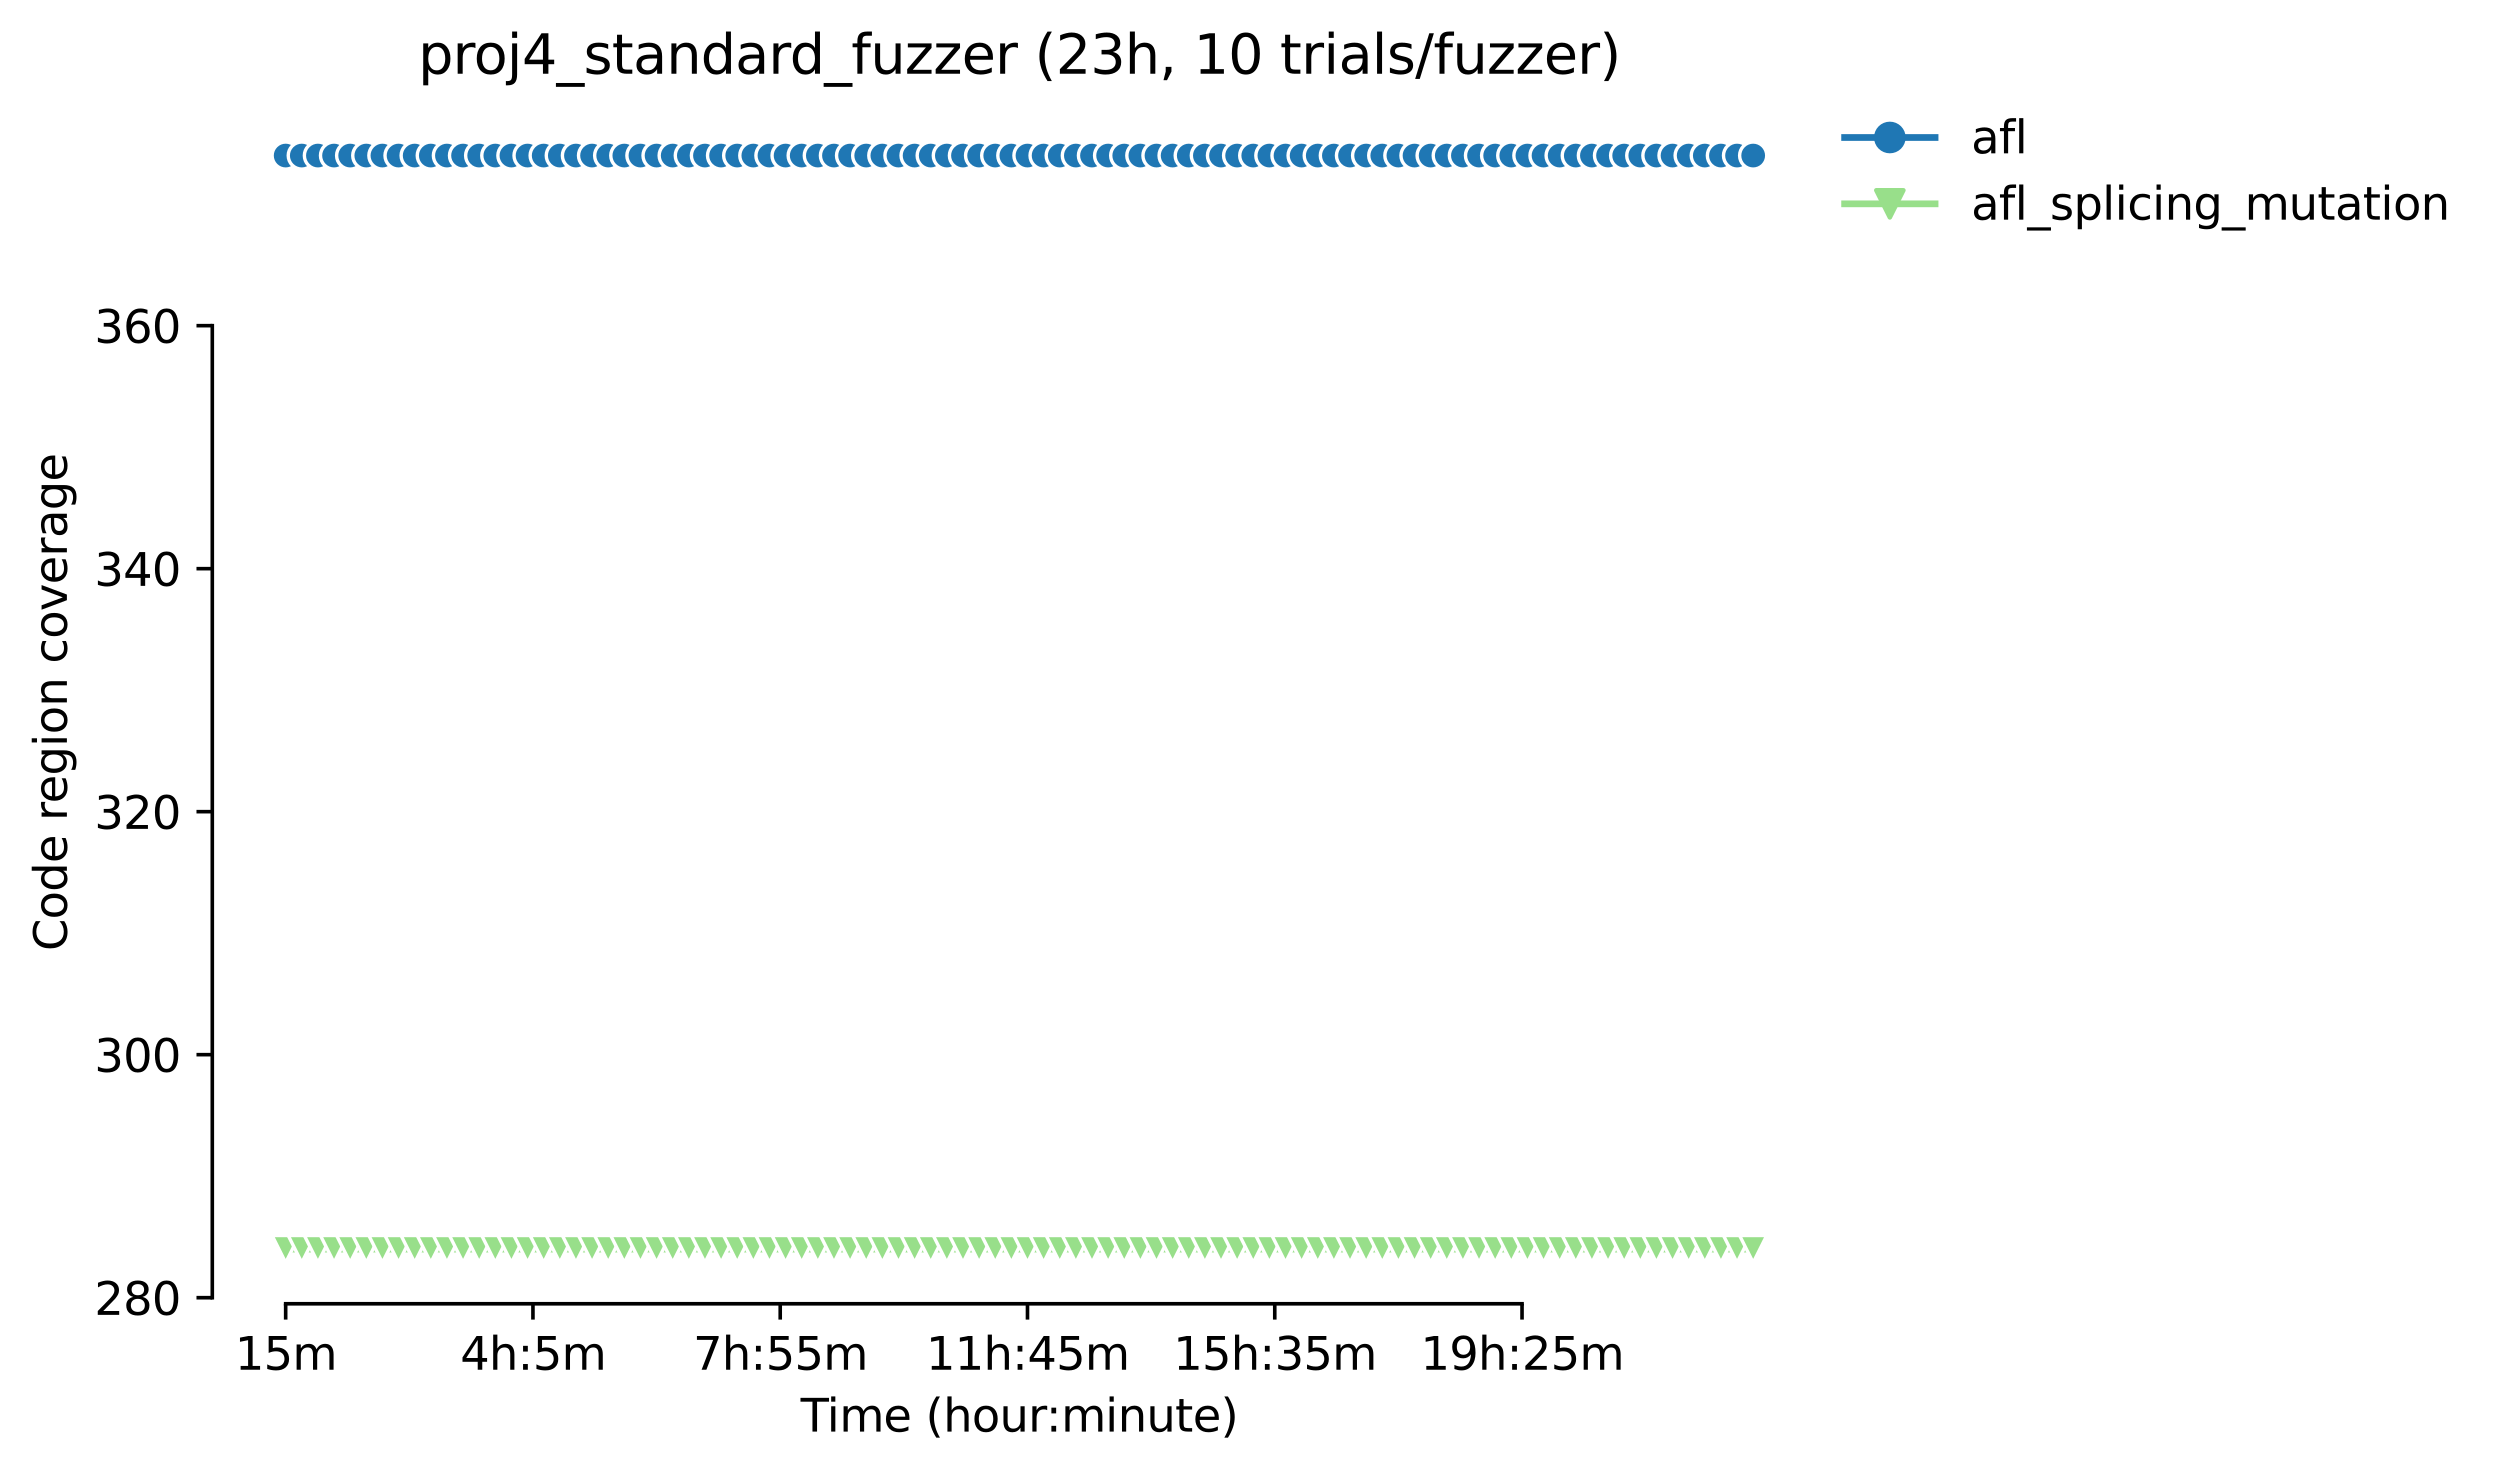 <?xml version="1.0" encoding="utf-8" standalone="no"?>
<!DOCTYPE svg PUBLIC "-//W3C//DTD SVG 1.1//EN"
  "http://www.w3.org/Graphics/SVG/1.1/DTD/svg11.dtd">
<svg height="325.986pt" version="1.1" viewBox="0 0 553.07 325.986" width="553.07pt" xmlns="http://www.w3.org/2000/svg" xmlns:xlink="http://www.w3.org/1999/xlink">
 <defs>
  <style type="text/css">*{stroke-linecap:butt;stroke-linejoin:round;}</style>
 </defs>
 <g id="figure_1">
  <g id="patch_1">
   <path d="M 0 325.986 
L 553.07 325.986 
L 553.07 0 
L 0 0 
z
" style="fill:#ffffff;"/>
  </g>
  <g id="axes_1">
   <g id="patch_2">
    <path d="M 46.966 288.43 
L 404.086 288.43 
L 404.086 22.318 
L 46.966 22.318 
z
" style="fill:#ffffff;"/>
   </g>
   <g id="PolyCollection_1">
    <defs>
     <path d="M 63.198 -291.572 
L 63.198 -291.572 
L 66.766 -291.572 
L 70.334 -291.572 
L 73.901 -291.572 
L 77.469 -291.572 
L 81.037 -291.572 
L 84.604 -291.572 
L 88.172 -291.572 
L 91.739 -291.572 
L 95.307 -291.572 
L 98.875 -291.572 
L 102.442 -291.572 
L 106.01 -291.572 
L 109.578 -291.572 
L 113.145 -291.572 
L 116.713 -291.572 
L 120.28 -291.572 
L 123.848 -291.572 
L 127.416 -291.572 
L 130.983 -291.572 
L 134.551 -291.572 
L 138.119 -291.572 
L 141.686 -291.572 
L 145.254 -291.572 
L 148.822 -291.572 
L 152.389 -291.572 
L 155.957 -291.572 
L 159.524 -291.572 
L 163.092 -291.572 
L 166.66 -291.572 
L 170.227 -291.572 
L 173.795 -291.572 
L 177.363 -291.572 
L 180.93 -291.572 
L 184.498 -291.572 
L 188.065 -291.572 
L 191.633 -291.572 
L 195.201 -291.572 
L 198.768 -291.572 
L 202.336 -291.572 
L 205.904 -291.572 
L 209.471 -291.572 
L 213.039 -291.572 
L 216.607 -291.572 
L 220.174 -291.572 
L 223.742 -291.572 
L 227.309 -291.572 
L 230.877 -291.572 
L 234.445 -291.572 
L 238.012 -291.572 
L 241.58 -291.572 
L 245.148 -291.572 
L 248.715 -291.572 
L 252.283 -291.572 
L 255.851 -291.572 
L 259.418 -291.572 
L 262.986 -291.572 
L 266.553 -291.572 
L 270.121 -291.572 
L 273.689 -291.572 
L 277.256 -291.572 
L 280.824 -291.572 
L 284.392 -291.572 
L 287.959 -291.572 
L 291.527 -291.572 
L 295.094 -291.572 
L 298.662 -291.572 
L 302.23 -291.572 
L 305.797 -291.572 
L 309.365 -291.572 
L 312.933 -291.572 
L 316.5 -291.572 
L 320.068 -291.572 
L 323.636 -291.572 
L 327.203 -291.572 
L 330.771 -291.572 
L 334.338 -291.572 
L 337.906 -291.572 
L 341.474 -291.572 
L 345.041 -291.572 
L 348.609 -291.572 
L 352.177 -291.572 
L 355.744 -291.572 
L 359.312 -291.572 
L 362.879 -291.572 
L 366.447 -291.572 
L 370.015 -291.572 
L 373.582 -291.572 
L 377.15 -291.572 
L 380.718 -291.572 
L 384.285 -291.572 
L 387.853 -291.572 
L 387.853 -291.572 
L 387.853 -291.572 
L 384.285 -291.572 
L 380.718 -291.572 
L 377.15 -291.572 
L 373.582 -291.572 
L 370.015 -291.572 
L 366.447 -291.572 
L 362.879 -291.572 
L 359.312 -291.572 
L 355.744 -291.572 
L 352.177 -291.572 
L 348.609 -291.572 
L 345.041 -291.572 
L 341.474 -291.572 
L 337.906 -291.572 
L 334.338 -291.572 
L 330.771 -291.572 
L 327.203 -291.572 
L 323.636 -291.572 
L 320.068 -291.572 
L 316.5 -291.572 
L 312.933 -291.572 
L 309.365 -291.572 
L 305.797 -291.572 
L 302.23 -291.572 
L 298.662 -291.572 
L 295.094 -291.572 
L 291.527 -291.572 
L 287.959 -291.572 
L 284.392 -291.572 
L 280.824 -291.572 
L 277.256 -291.572 
L 273.689 -291.572 
L 270.121 -291.572 
L 266.553 -291.572 
L 262.986 -291.572 
L 259.418 -291.572 
L 255.851 -291.572 
L 252.283 -291.572 
L 248.715 -291.572 
L 245.148 -291.572 
L 241.58 -291.572 
L 238.012 -291.572 
L 234.445 -291.572 
L 230.877 -291.572 
L 227.309 -291.572 
L 223.742 -291.572 
L 220.174 -291.572 
L 216.607 -291.572 
L 213.039 -291.572 
L 209.471 -291.572 
L 205.904 -291.572 
L 202.336 -291.572 
L 198.768 -291.572 
L 195.201 -291.572 
L 191.633 -291.572 
L 188.065 -291.572 
L 184.498 -291.572 
L 180.93 -291.572 
L 177.363 -291.572 
L 173.795 -291.572 
L 170.227 -291.572 
L 166.66 -291.572 
L 163.092 -291.572 
L 159.524 -291.572 
L 155.957 -291.572 
L 152.389 -291.572 
L 148.822 -291.572 
L 145.254 -291.572 
L 141.686 -291.572 
L 138.119 -291.572 
L 134.551 -291.572 
L 130.983 -291.572 
L 127.416 -291.572 
L 123.848 -291.572 
L 120.28 -291.572 
L 116.713 -291.572 
L 113.145 -291.572 
L 109.578 -291.572 
L 106.01 -291.572 
L 102.442 -291.572 
L 98.875 -291.572 
L 95.307 -291.572 
L 91.739 -291.572 
L 88.172 -291.572 
L 84.604 -291.572 
L 81.037 -291.572 
L 77.469 -291.572 
L 73.901 -291.572 
L 70.334 -291.572 
L 66.766 -291.572 
L 63.198 -291.572 
z
" id="m5b34164e33" style="stroke:#1f77b4;stroke-opacity:0.2;"/>
    </defs>
    <g clip-path="url(#p4745f3f2e7)">
     <use style="fill:#1f77b4;fill-opacity:0.2;stroke:#1f77b4;stroke-opacity:0.2;" x="0" xlink:href="#m5b34164e33" y="325.986"/>
    </g>
   </g>
   <g id="PolyCollection_2">
    <defs>
     <path d="M 63.198 -49.652 
L 63.198 -49.652 
L 66.766 -49.652 
L 70.334 -49.652 
L 73.901 -49.652 
L 77.469 -49.652 
L 81.037 -49.652 
L 84.604 -49.652 
L 88.172 -49.652 
L 91.739 -49.652 
L 95.307 -49.652 
L 98.875 -49.652 
L 102.442 -49.652 
L 106.01 -49.652 
L 109.578 -49.652 
L 113.145 -49.652 
L 116.713 -49.652 
L 120.28 -49.652 
L 123.848 -49.652 
L 127.416 -49.652 
L 130.983 -49.652 
L 134.551 -49.652 
L 138.119 -49.652 
L 141.686 -49.652 
L 145.254 -49.652 
L 148.822 -49.652 
L 152.389 -49.652 
L 155.957 -49.652 
L 159.524 -49.652 
L 163.092 -49.652 
L 166.66 -49.652 
L 170.227 -49.652 
L 173.795 -49.652 
L 177.363 -49.652 
L 180.93 -49.652 
L 184.498 -49.652 
L 188.065 -49.652 
L 191.633 -49.652 
L 195.201 -49.652 
L 198.768 -49.652 
L 202.336 -49.652 
L 205.904 -49.652 
L 209.471 -49.652 
L 213.039 -49.652 
L 216.607 -49.652 
L 220.174 -49.652 
L 223.742 -49.652 
L 227.309 -49.652 
L 230.877 -49.652 
L 234.445 -49.652 
L 238.012 -49.652 
L 241.58 -49.652 
L 245.148 -49.652 
L 248.715 -49.652 
L 252.283 -49.652 
L 255.851 -49.652 
L 259.418 -49.652 
L 262.986 -49.652 
L 266.553 -49.652 
L 270.121 -49.652 
L 273.689 -49.652 
L 277.256 -49.652 
L 280.824 -49.652 
L 284.392 -49.652 
L 287.959 -49.652 
L 291.527 -49.652 
L 295.094 -49.652 
L 298.662 -49.652 
L 302.23 -49.652 
L 305.797 -49.652 
L 309.365 -49.652 
L 312.933 -49.652 
L 316.5 -49.652 
L 320.068 -49.652 
L 323.636 -49.652 
L 327.203 -49.652 
L 330.771 -49.652 
L 334.338 -49.652 
L 337.906 -49.652 
L 341.474 -49.652 
L 345.041 -49.652 
L 348.609 -49.652 
L 352.177 -49.652 
L 355.744 -49.652 
L 359.312 -49.652 
L 362.879 -49.652 
L 366.447 -49.652 
L 370.015 -49.652 
L 373.582 -49.652 
L 377.15 -49.652 
L 380.718 -49.652 
L 384.285 -49.652 
L 387.853 -49.652 
L 387.853 -49.652 
L 387.853 -49.652 
L 384.285 -49.652 
L 380.718 -49.652 
L 377.15 -49.652 
L 373.582 -49.652 
L 370.015 -49.652 
L 366.447 -49.652 
L 362.879 -49.652 
L 359.312 -49.652 
L 355.744 -49.652 
L 352.177 -49.652 
L 348.609 -49.652 
L 345.041 -49.652 
L 341.474 -49.652 
L 337.906 -49.652 
L 334.338 -49.652 
L 330.771 -49.652 
L 327.203 -49.652 
L 323.636 -49.652 
L 320.068 -49.652 
L 316.5 -49.652 
L 312.933 -49.652 
L 309.365 -49.652 
L 305.797 -49.652 
L 302.23 -49.652 
L 298.662 -49.652 
L 295.094 -49.652 
L 291.527 -49.652 
L 287.959 -49.652 
L 284.392 -49.652 
L 280.824 -49.652 
L 277.256 -49.652 
L 273.689 -49.652 
L 270.121 -49.652 
L 266.553 -49.652 
L 262.986 -49.652 
L 259.418 -49.652 
L 255.851 -49.652 
L 252.283 -49.652 
L 248.715 -49.652 
L 245.148 -49.652 
L 241.58 -49.652 
L 238.012 -49.652 
L 234.445 -49.652 
L 230.877 -49.652 
L 227.309 -49.652 
L 223.742 -49.652 
L 220.174 -49.652 
L 216.607 -49.652 
L 213.039 -49.652 
L 209.471 -49.652 
L 205.904 -49.652 
L 202.336 -49.652 
L 198.768 -49.652 
L 195.201 -49.652 
L 191.633 -49.652 
L 188.065 -49.652 
L 184.498 -49.652 
L 180.93 -49.652 
L 177.363 -49.652 
L 173.795 -49.652 
L 170.227 -49.652 
L 166.66 -49.652 
L 163.092 -49.652 
L 159.524 -49.652 
L 155.957 -49.652 
L 152.389 -49.652 
L 148.822 -49.652 
L 145.254 -49.652 
L 141.686 -49.652 
L 138.119 -49.652 
L 134.551 -49.652 
L 130.983 -49.652 
L 127.416 -49.652 
L 123.848 -49.652 
L 120.28 -49.652 
L 116.713 -49.652 
L 113.145 -49.652 
L 109.578 -49.652 
L 106.01 -49.652 
L 102.442 -49.652 
L 98.875 -49.652 
L 95.307 -49.652 
L 91.739 -49.652 
L 88.172 -49.652 
L 84.604 -49.652 
L 81.037 -49.652 
L 77.469 -49.652 
L 73.901 -49.652 
L 70.334 -49.652 
L 66.766 -49.652 
L 63.198 -49.652 
z
" id="m88f624fe1e" style="stroke:#98df8a;stroke-opacity:0.2;"/>
    </defs>
    <g clip-path="url(#p4745f3f2e7)">
     <use style="fill:#98df8a;fill-opacity:0.2;stroke:#98df8a;stroke-opacity:0.2;" x="0" xlink:href="#m88f624fe1e" y="325.986"/>
    </g>
   </g>
   <g id="matplotlib.axis_1">
    <g id="xtick_1">
     <g id="line2d_1">
      <defs>
       <path d="M 0 0 
L 0 3.5 
" id="me40594476b" style="stroke:#000000;stroke-width:0.8;"/>
      </defs>
      <g>
       <use style="stroke:#000000;stroke-width:0.8;" x="63.198" xlink:href="#me40594476b" y="288.43"/>
      </g>
     </g>
     <g id="text_1">
      <!-- 15m -->
      <g transform="translate(51.966 303.029)scale(0.1 -0.1)">
       <defs>
        <path d="M 794 531 
L 1825 531 
L 1825 4091 
L 703 3866 
L 703 4441 
L 1819 4666 
L 2450 4666 
L 2450 531 
L 3481 531 
L 3481 0 
L 794 0 
L 794 531 
z
" id="DejaVuSans-31" transform="scale(0.016)"/>
        <path d="M 691 4666 
L 3169 4666 
L 3169 4134 
L 1269 4134 
L 1269 2991 
Q 1406 3038 1543 3061 
Q 1681 3084 1819 3084 
Q 2600 3084 3056 2656 
Q 3513 2228 3513 1497 
Q 3513 744 3044 326 
Q 2575 -91 1722 -91 
Q 1428 -91 1123 -41 
Q 819 9 494 109 
L 494 744 
Q 775 591 1075 516 
Q 1375 441 1709 441 
Q 2250 441 2565 725 
Q 2881 1009 2881 1497 
Q 2881 1984 2565 2268 
Q 2250 2553 1709 2553 
Q 1456 2553 1204 2497 
Q 953 2441 691 2322 
L 691 4666 
z
" id="DejaVuSans-35" transform="scale(0.016)"/>
        <path d="M 3328 2828 
Q 3544 3216 3844 3400 
Q 4144 3584 4550 3584 
Q 5097 3584 5394 3201 
Q 5691 2819 5691 2113 
L 5691 0 
L 5113 0 
L 5113 2094 
Q 5113 2597 4934 2840 
Q 4756 3084 4391 3084 
Q 3944 3084 3684 2787 
Q 3425 2491 3425 1978 
L 3425 0 
L 2847 0 
L 2847 2094 
Q 2847 2600 2669 2842 
Q 2491 3084 2119 3084 
Q 1678 3084 1418 2786 
Q 1159 2488 1159 1978 
L 1159 0 
L 581 0 
L 581 3500 
L 1159 3500 
L 1159 2956 
Q 1356 3278 1631 3431 
Q 1906 3584 2284 3584 
Q 2666 3584 2933 3390 
Q 3200 3197 3328 2828 
z
" id="DejaVuSans-6d" transform="scale(0.016)"/>
       </defs>
       <use xlink:href="#DejaVuSans-31"/>
       <use x="63.623" xlink:href="#DejaVuSans-35"/>
       <use x="127.246" xlink:href="#DejaVuSans-6d"/>
      </g>
     </g>
    </g>
    <g id="xtick_2">
     <g id="line2d_2">
      <g>
       <use style="stroke:#000000;stroke-width:0.8;" x="117.902" xlink:href="#me40594476b" y="288.43"/>
      </g>
     </g>
     <g id="text_2">
      <!-- 4h:5m -->
      <g transform="translate(101.816 303.029)scale(0.1 -0.1)">
       <defs>
        <path d="M 2419 4116 
L 825 1625 
L 2419 1625 
L 2419 4116 
z
M 2253 4666 
L 3047 4666 
L 3047 1625 
L 3713 1625 
L 3713 1100 
L 3047 1100 
L 3047 0 
L 2419 0 
L 2419 1100 
L 313 1100 
L 313 1709 
L 2253 4666 
z
" id="DejaVuSans-34" transform="scale(0.016)"/>
        <path d="M 3513 2113 
L 3513 0 
L 2938 0 
L 2938 2094 
Q 2938 2591 2744 2837 
Q 2550 3084 2163 3084 
Q 1697 3084 1428 2787 
Q 1159 2491 1159 1978 
L 1159 0 
L 581 0 
L 581 4863 
L 1159 4863 
L 1159 2956 
Q 1366 3272 1645 3428 
Q 1925 3584 2291 3584 
Q 2894 3584 3203 3211 
Q 3513 2838 3513 2113 
z
" id="DejaVuSans-68" transform="scale(0.016)"/>
        <path d="M 750 794 
L 1409 794 
L 1409 0 
L 750 0 
L 750 794 
z
M 750 3309 
L 1409 3309 
L 1409 2516 
L 750 2516 
L 750 3309 
z
" id="DejaVuSans-3a" transform="scale(0.016)"/>
       </defs>
       <use xlink:href="#DejaVuSans-34"/>
       <use x="63.623" xlink:href="#DejaVuSans-68"/>
       <use x="127.002" xlink:href="#DejaVuSans-3a"/>
       <use x="160.693" xlink:href="#DejaVuSans-35"/>
       <use x="224.316" xlink:href="#DejaVuSans-6d"/>
      </g>
     </g>
    </g>
    <g id="xtick_3">
     <g id="line2d_3">
      <g>
       <use style="stroke:#000000;stroke-width:0.8;" x="172.606" xlink:href="#me40594476b" y="288.43"/>
      </g>
     </g>
     <g id="text_3">
      <!-- 7h:55m -->
      <g transform="translate(153.339 303.029)scale(0.1 -0.1)">
       <defs>
        <path d="M 525 4666 
L 3525 4666 
L 3525 4397 
L 1831 0 
L 1172 0 
L 2766 4134 
L 525 4134 
L 525 4666 
z
" id="DejaVuSans-37" transform="scale(0.016)"/>
       </defs>
       <use xlink:href="#DejaVuSans-37"/>
       <use x="63.623" xlink:href="#DejaVuSans-68"/>
       <use x="127.002" xlink:href="#DejaVuSans-3a"/>
       <use x="160.693" xlink:href="#DejaVuSans-35"/>
       <use x="224.316" xlink:href="#DejaVuSans-35"/>
       <use x="287.939" xlink:href="#DejaVuSans-6d"/>
      </g>
     </g>
    </g>
    <g id="xtick_4">
     <g id="line2d_4">
      <g>
       <use style="stroke:#000000;stroke-width:0.8;" x="227.309" xlink:href="#me40594476b" y="288.43"/>
      </g>
     </g>
     <g id="text_4">
      <!-- 11h:45m -->
      <g transform="translate(204.861 303.029)scale(0.1 -0.1)">
       <use xlink:href="#DejaVuSans-31"/>
       <use x="63.623" xlink:href="#DejaVuSans-31"/>
       <use x="127.246" xlink:href="#DejaVuSans-68"/>
       <use x="190.625" xlink:href="#DejaVuSans-3a"/>
       <use x="224.316" xlink:href="#DejaVuSans-34"/>
       <use x="287.939" xlink:href="#DejaVuSans-35"/>
       <use x="351.562" xlink:href="#DejaVuSans-6d"/>
      </g>
     </g>
    </g>
    <g id="xtick_5">
     <g id="line2d_5">
      <g>
       <use style="stroke:#000000;stroke-width:0.8;" x="282.013" xlink:href="#me40594476b" y="288.43"/>
      </g>
     </g>
     <g id="text_5">
      <!-- 15h:35m -->
      <g transform="translate(259.565 303.029)scale(0.1 -0.1)">
       <defs>
        <path d="M 2597 2516 
Q 3050 2419 3304 2112 
Q 3559 1806 3559 1356 
Q 3559 666 3084 287 
Q 2609 -91 1734 -91 
Q 1441 -91 1130 -33 
Q 819 25 488 141 
L 488 750 
Q 750 597 1062 519 
Q 1375 441 1716 441 
Q 2309 441 2620 675 
Q 2931 909 2931 1356 
Q 2931 1769 2642 2001 
Q 2353 2234 1838 2234 
L 1294 2234 
L 1294 2753 
L 1863 2753 
Q 2328 2753 2575 2939 
Q 2822 3125 2822 3475 
Q 2822 3834 2567 4026 
Q 2313 4219 1838 4219 
Q 1578 4219 1281 4162 
Q 984 4106 628 3988 
L 628 4550 
Q 988 4650 1302 4700 
Q 1616 4750 1894 4750 
Q 2613 4750 3031 4423 
Q 3450 4097 3450 3541 
Q 3450 3153 3228 2886 
Q 3006 2619 2597 2516 
z
" id="DejaVuSans-33" transform="scale(0.016)"/>
       </defs>
       <use xlink:href="#DejaVuSans-31"/>
       <use x="63.623" xlink:href="#DejaVuSans-35"/>
       <use x="127.246" xlink:href="#DejaVuSans-68"/>
       <use x="190.625" xlink:href="#DejaVuSans-3a"/>
       <use x="224.316" xlink:href="#DejaVuSans-33"/>
       <use x="287.939" xlink:href="#DejaVuSans-35"/>
       <use x="351.562" xlink:href="#DejaVuSans-6d"/>
      </g>
     </g>
    </g>
    <g id="xtick_6">
     <g id="line2d_6">
      <g>
       <use style="stroke:#000000;stroke-width:0.8;" x="336.717" xlink:href="#me40594476b" y="288.43"/>
      </g>
     </g>
     <g id="text_6">
      <!-- 19h:25m -->
      <g transform="translate(314.268 303.029)scale(0.1 -0.1)">
       <defs>
        <path d="M 703 97 
L 703 672 
Q 941 559 1184 500 
Q 1428 441 1663 441 
Q 2288 441 2617 861 
Q 2947 1281 2994 2138 
Q 2813 1869 2534 1725 
Q 2256 1581 1919 1581 
Q 1219 1581 811 2004 
Q 403 2428 403 3163 
Q 403 3881 828 4315 
Q 1253 4750 1959 4750 
Q 2769 4750 3195 4129 
Q 3622 3509 3622 2328 
Q 3622 1225 3098 567 
Q 2575 -91 1691 -91 
Q 1453 -91 1209 -44 
Q 966 3 703 97 
z
M 1959 2075 
Q 2384 2075 2632 2365 
Q 2881 2656 2881 3163 
Q 2881 3666 2632 3958 
Q 2384 4250 1959 4250 
Q 1534 4250 1286 3958 
Q 1038 3666 1038 3163 
Q 1038 2656 1286 2365 
Q 1534 2075 1959 2075 
z
" id="DejaVuSans-39" transform="scale(0.016)"/>
        <path d="M 1228 531 
L 3431 531 
L 3431 0 
L 469 0 
L 469 531 
Q 828 903 1448 1529 
Q 2069 2156 2228 2338 
Q 2531 2678 2651 2914 
Q 2772 3150 2772 3378 
Q 2772 3750 2511 3984 
Q 2250 4219 1831 4219 
Q 1534 4219 1204 4116 
Q 875 4013 500 3803 
L 500 4441 
Q 881 4594 1212 4672 
Q 1544 4750 1819 4750 
Q 2544 4750 2975 4387 
Q 3406 4025 3406 3419 
Q 3406 3131 3298 2873 
Q 3191 2616 2906 2266 
Q 2828 2175 2409 1742 
Q 1991 1309 1228 531 
z
" id="DejaVuSans-32" transform="scale(0.016)"/>
       </defs>
       <use xlink:href="#DejaVuSans-31"/>
       <use x="63.623" xlink:href="#DejaVuSans-39"/>
       <use x="127.246" xlink:href="#DejaVuSans-68"/>
       <use x="190.625" xlink:href="#DejaVuSans-3a"/>
       <use x="224.316" xlink:href="#DejaVuSans-32"/>
       <use x="287.939" xlink:href="#DejaVuSans-35"/>
       <use x="351.562" xlink:href="#DejaVuSans-6d"/>
      </g>
     </g>
    </g>
    <g id="text_7">
     <!-- Time (hour:minute) -->
     <g transform="translate(177.119 316.707)scale(0.1 -0.1)">
      <defs>
       <path d="M -19 4666 
L 3928 4666 
L 3928 4134 
L 2272 4134 
L 2272 0 
L 1638 0 
L 1638 4134 
L -19 4134 
L -19 4666 
z
" id="DejaVuSans-54" transform="scale(0.016)"/>
       <path d="M 603 3500 
L 1178 3500 
L 1178 0 
L 603 0 
L 603 3500 
z
M 603 4863 
L 1178 4863 
L 1178 4134 
L 603 4134 
L 603 4863 
z
" id="DejaVuSans-69" transform="scale(0.016)"/>
       <path d="M 3597 1894 
L 3597 1613 
L 953 1613 
Q 991 1019 1311 708 
Q 1631 397 2203 397 
Q 2534 397 2845 478 
Q 3156 559 3463 722 
L 3463 178 
Q 3153 47 2828 -22 
Q 2503 -91 2169 -91 
Q 1331 -91 842 396 
Q 353 884 353 1716 
Q 353 2575 817 3079 
Q 1281 3584 2069 3584 
Q 2775 3584 3186 3129 
Q 3597 2675 3597 1894 
z
M 3022 2063 
Q 3016 2534 2758 2815 
Q 2500 3097 2075 3097 
Q 1594 3097 1305 2825 
Q 1016 2553 972 2059 
L 3022 2063 
z
" id="DejaVuSans-65" transform="scale(0.016)"/>
       <path id="DejaVuSans-20" transform="scale(0.016)"/>
       <path d="M 1984 4856 
Q 1566 4138 1362 3434 
Q 1159 2731 1159 2009 
Q 1159 1288 1364 580 
Q 1569 -128 1984 -844 
L 1484 -844 
Q 1016 -109 783 600 
Q 550 1309 550 2009 
Q 550 2706 781 3412 
Q 1013 4119 1484 4856 
L 1984 4856 
z
" id="DejaVuSans-28" transform="scale(0.016)"/>
       <path d="M 1959 3097 
Q 1497 3097 1228 2736 
Q 959 2375 959 1747 
Q 959 1119 1226 758 
Q 1494 397 1959 397 
Q 2419 397 2687 759 
Q 2956 1122 2956 1747 
Q 2956 2369 2687 2733 
Q 2419 3097 1959 3097 
z
M 1959 3584 
Q 2709 3584 3137 3096 
Q 3566 2609 3566 1747 
Q 3566 888 3137 398 
Q 2709 -91 1959 -91 
Q 1206 -91 779 398 
Q 353 888 353 1747 
Q 353 2609 779 3096 
Q 1206 3584 1959 3584 
z
" id="DejaVuSans-6f" transform="scale(0.016)"/>
       <path d="M 544 1381 
L 544 3500 
L 1119 3500 
L 1119 1403 
Q 1119 906 1312 657 
Q 1506 409 1894 409 
Q 2359 409 2629 706 
Q 2900 1003 2900 1516 
L 2900 3500 
L 3475 3500 
L 3475 0 
L 2900 0 
L 2900 538 
Q 2691 219 2414 64 
Q 2138 -91 1772 -91 
Q 1169 -91 856 284 
Q 544 659 544 1381 
z
M 1991 3584 
L 1991 3584 
z
" id="DejaVuSans-75" transform="scale(0.016)"/>
       <path d="M 2631 2963 
Q 2534 3019 2420 3045 
Q 2306 3072 2169 3072 
Q 1681 3072 1420 2755 
Q 1159 2438 1159 1844 
L 1159 0 
L 581 0 
L 581 3500 
L 1159 3500 
L 1159 2956 
Q 1341 3275 1631 3429 
Q 1922 3584 2338 3584 
Q 2397 3584 2469 3576 
Q 2541 3569 2628 3553 
L 2631 2963 
z
" id="DejaVuSans-72" transform="scale(0.016)"/>
       <path d="M 3513 2113 
L 3513 0 
L 2938 0 
L 2938 2094 
Q 2938 2591 2744 2837 
Q 2550 3084 2163 3084 
Q 1697 3084 1428 2787 
Q 1159 2491 1159 1978 
L 1159 0 
L 581 0 
L 581 3500 
L 1159 3500 
L 1159 2956 
Q 1366 3272 1645 3428 
Q 1925 3584 2291 3584 
Q 2894 3584 3203 3211 
Q 3513 2838 3513 2113 
z
" id="DejaVuSans-6e" transform="scale(0.016)"/>
       <path d="M 1172 4494 
L 1172 3500 
L 2356 3500 
L 2356 3053 
L 1172 3053 
L 1172 1153 
Q 1172 725 1289 603 
Q 1406 481 1766 481 
L 2356 481 
L 2356 0 
L 1766 0 
Q 1100 0 847 248 
Q 594 497 594 1153 
L 594 3053 
L 172 3053 
L 172 3500 
L 594 3500 
L 594 4494 
L 1172 4494 
z
" id="DejaVuSans-74" transform="scale(0.016)"/>
       <path d="M 513 4856 
L 1013 4856 
Q 1481 4119 1714 3412 
Q 1947 2706 1947 2009 
Q 1947 1309 1714 600 
Q 1481 -109 1013 -844 
L 513 -844 
Q 928 -128 1133 580 
Q 1338 1288 1338 2009 
Q 1338 2731 1133 3434 
Q 928 4138 513 4856 
z
" id="DejaVuSans-29" transform="scale(0.016)"/>
      </defs>
      <use xlink:href="#DejaVuSans-54"/>
      <use x="57.959" xlink:href="#DejaVuSans-69"/>
      <use x="85.742" xlink:href="#DejaVuSans-6d"/>
      <use x="183.154" xlink:href="#DejaVuSans-65"/>
      <use x="244.678" xlink:href="#DejaVuSans-20"/>
      <use x="276.465" xlink:href="#DejaVuSans-28"/>
      <use x="315.479" xlink:href="#DejaVuSans-68"/>
      <use x="378.857" xlink:href="#DejaVuSans-6f"/>
      <use x="440.039" xlink:href="#DejaVuSans-75"/>
      <use x="503.418" xlink:href="#DejaVuSans-72"/>
      <use x="542.781" xlink:href="#DejaVuSans-3a"/>
      <use x="576.473" xlink:href="#DejaVuSans-6d"/>
      <use x="673.885" xlink:href="#DejaVuSans-69"/>
      <use x="701.668" xlink:href="#DejaVuSans-6e"/>
      <use x="765.047" xlink:href="#DejaVuSans-75"/>
      <use x="828.426" xlink:href="#DejaVuSans-74"/>
      <use x="867.635" xlink:href="#DejaVuSans-65"/>
      <use x="929.158" xlink:href="#DejaVuSans-29"/>
     </g>
    </g>
   </g>
   <g id="matplotlib.axis_2">
    <g id="ytick_1">
     <g id="line2d_7">
      <defs>
       <path d="M 0 0 
L -3.5 0 
" id="m14a52526ec" style="stroke:#000000;stroke-width:0.8;"/>
      </defs>
      <g>
       <use style="stroke:#000000;stroke-width:0.8;" x="46.966" xlink:href="#m14a52526ec" y="287.086"/>
      </g>
     </g>
     <g id="text_8">
      <!-- 280 -->
      <g transform="translate(20.878 290.885)scale(0.1 -0.1)">
       <defs>
        <path d="M 2034 2216 
Q 1584 2216 1326 1975 
Q 1069 1734 1069 1313 
Q 1069 891 1326 650 
Q 1584 409 2034 409 
Q 2484 409 2743 651 
Q 3003 894 3003 1313 
Q 3003 1734 2745 1975 
Q 2488 2216 2034 2216 
z
M 1403 2484 
Q 997 2584 770 2862 
Q 544 3141 544 3541 
Q 544 4100 942 4425 
Q 1341 4750 2034 4750 
Q 2731 4750 3128 4425 
Q 3525 4100 3525 3541 
Q 3525 3141 3298 2862 
Q 3072 2584 2669 2484 
Q 3125 2378 3379 2068 
Q 3634 1759 3634 1313 
Q 3634 634 3220 271 
Q 2806 -91 2034 -91 
Q 1263 -91 848 271 
Q 434 634 434 1313 
Q 434 1759 690 2068 
Q 947 2378 1403 2484 
z
M 1172 3481 
Q 1172 3119 1398 2916 
Q 1625 2713 2034 2713 
Q 2441 2713 2670 2916 
Q 2900 3119 2900 3481 
Q 2900 3844 2670 4047 
Q 2441 4250 2034 4250 
Q 1625 4250 1398 4047 
Q 1172 3844 1172 3481 
z
" id="DejaVuSans-38" transform="scale(0.016)"/>
        <path d="M 2034 4250 
Q 1547 4250 1301 3770 
Q 1056 3291 1056 2328 
Q 1056 1369 1301 889 
Q 1547 409 2034 409 
Q 2525 409 2770 889 
Q 3016 1369 3016 2328 
Q 3016 3291 2770 3770 
Q 2525 4250 2034 4250 
z
M 2034 4750 
Q 2819 4750 3233 4129 
Q 3647 3509 3647 2328 
Q 3647 1150 3233 529 
Q 2819 -91 2034 -91 
Q 1250 -91 836 529 
Q 422 1150 422 2328 
Q 422 3509 836 4129 
Q 1250 4750 2034 4750 
z
" id="DejaVuSans-30" transform="scale(0.016)"/>
       </defs>
       <use xlink:href="#DejaVuSans-32"/>
       <use x="63.623" xlink:href="#DejaVuSans-38"/>
       <use x="127.246" xlink:href="#DejaVuSans-30"/>
      </g>
     </g>
    </g>
    <g id="ytick_2">
     <g id="line2d_8">
      <g>
       <use style="stroke:#000000;stroke-width:0.8;" x="46.966" xlink:href="#m14a52526ec" y="233.326"/>
      </g>
     </g>
     <g id="text_9">
      <!-- 300 -->
      <g transform="translate(20.878 237.125)scale(0.1 -0.1)">
       <use xlink:href="#DejaVuSans-33"/>
       <use x="63.623" xlink:href="#DejaVuSans-30"/>
       <use x="127.246" xlink:href="#DejaVuSans-30"/>
      </g>
     </g>
    </g>
    <g id="ytick_3">
     <g id="line2d_9">
      <g>
       <use style="stroke:#000000;stroke-width:0.8;" x="46.966" xlink:href="#m14a52526ec" y="179.566"/>
      </g>
     </g>
     <g id="text_10">
      <!-- 320 -->
      <g transform="translate(20.878 183.365)scale(0.1 -0.1)">
       <use xlink:href="#DejaVuSans-33"/>
       <use x="63.623" xlink:href="#DejaVuSans-32"/>
       <use x="127.246" xlink:href="#DejaVuSans-30"/>
      </g>
     </g>
    </g>
    <g id="ytick_4">
     <g id="line2d_10">
      <g>
       <use style="stroke:#000000;stroke-width:0.8;" x="46.966" xlink:href="#m14a52526ec" y="125.806"/>
      </g>
     </g>
     <g id="text_11">
      <!-- 340 -->
      <g transform="translate(20.878 129.605)scale(0.1 -0.1)">
       <use xlink:href="#DejaVuSans-33"/>
       <use x="63.623" xlink:href="#DejaVuSans-34"/>
       <use x="127.246" xlink:href="#DejaVuSans-30"/>
      </g>
     </g>
    </g>
    <g id="ytick_5">
     <g id="line2d_11">
      <g>
       <use style="stroke:#000000;stroke-width:0.8;" x="46.966" xlink:href="#m14a52526ec" y="72.046"/>
      </g>
     </g>
     <g id="text_12">
      <!-- 360 -->
      <g transform="translate(20.878 75.845)scale(0.1 -0.1)">
       <defs>
        <path d="M 2113 2584 
Q 1688 2584 1439 2293 
Q 1191 2003 1191 1497 
Q 1191 994 1439 701 
Q 1688 409 2113 409 
Q 2538 409 2786 701 
Q 3034 994 3034 1497 
Q 3034 2003 2786 2293 
Q 2538 2584 2113 2584 
z
M 3366 4563 
L 3366 3988 
Q 3128 4100 2886 4159 
Q 2644 4219 2406 4219 
Q 1781 4219 1451 3797 
Q 1122 3375 1075 2522 
Q 1259 2794 1537 2939 
Q 1816 3084 2150 3084 
Q 2853 3084 3261 2657 
Q 3669 2231 3669 1497 
Q 3669 778 3244 343 
Q 2819 -91 2113 -91 
Q 1303 -91 875 529 
Q 447 1150 447 2328 
Q 447 3434 972 4092 
Q 1497 4750 2381 4750 
Q 2619 4750 2861 4703 
Q 3103 4656 3366 4563 
z
" id="DejaVuSans-36" transform="scale(0.016)"/>
       </defs>
       <use xlink:href="#DejaVuSans-33"/>
       <use x="63.623" xlink:href="#DejaVuSans-36"/>
       <use x="127.246" xlink:href="#DejaVuSans-30"/>
      </g>
     </g>
    </g>
    <g id="text_13">
     <!-- Code region coverage -->
     <g transform="translate(14.798 210.38)rotate(-90)scale(0.1 -0.1)">
      <defs>
       <path d="M 4122 4306 
L 4122 3641 
Q 3803 3938 3442 4084 
Q 3081 4231 2675 4231 
Q 1875 4231 1450 3742 
Q 1025 3253 1025 2328 
Q 1025 1406 1450 917 
Q 1875 428 2675 428 
Q 3081 428 3442 575 
Q 3803 722 4122 1019 
L 4122 359 
Q 3791 134 3420 21 
Q 3050 -91 2638 -91 
Q 1578 -91 968 557 
Q 359 1206 359 2328 
Q 359 3453 968 4101 
Q 1578 4750 2638 4750 
Q 3056 4750 3426 4639 
Q 3797 4528 4122 4306 
z
" id="DejaVuSans-43" transform="scale(0.016)"/>
       <path d="M 2906 2969 
L 2906 4863 
L 3481 4863 
L 3481 0 
L 2906 0 
L 2906 525 
Q 2725 213 2448 61 
Q 2172 -91 1784 -91 
Q 1150 -91 751 415 
Q 353 922 353 1747 
Q 353 2572 751 3078 
Q 1150 3584 1784 3584 
Q 2172 3584 2448 3432 
Q 2725 3281 2906 2969 
z
M 947 1747 
Q 947 1113 1208 752 
Q 1469 391 1925 391 
Q 2381 391 2643 752 
Q 2906 1113 2906 1747 
Q 2906 2381 2643 2742 
Q 2381 3103 1925 3103 
Q 1469 3103 1208 2742 
Q 947 2381 947 1747 
z
" id="DejaVuSans-64" transform="scale(0.016)"/>
       <path d="M 2906 1791 
Q 2906 2416 2648 2759 
Q 2391 3103 1925 3103 
Q 1463 3103 1205 2759 
Q 947 2416 947 1791 
Q 947 1169 1205 825 
Q 1463 481 1925 481 
Q 2391 481 2648 825 
Q 2906 1169 2906 1791 
z
M 3481 434 
Q 3481 -459 3084 -895 
Q 2688 -1331 1869 -1331 
Q 1566 -1331 1297 -1286 
Q 1028 -1241 775 -1147 
L 775 -588 
Q 1028 -725 1275 -790 
Q 1522 -856 1778 -856 
Q 2344 -856 2625 -561 
Q 2906 -266 2906 331 
L 2906 616 
Q 2728 306 2450 153 
Q 2172 0 1784 0 
Q 1141 0 747 490 
Q 353 981 353 1791 
Q 353 2603 747 3093 
Q 1141 3584 1784 3584 
Q 2172 3584 2450 3431 
Q 2728 3278 2906 2969 
L 2906 3500 
L 3481 3500 
L 3481 434 
z
" id="DejaVuSans-67" transform="scale(0.016)"/>
       <path d="M 3122 3366 
L 3122 2828 
Q 2878 2963 2633 3030 
Q 2388 3097 2138 3097 
Q 1578 3097 1268 2742 
Q 959 2388 959 1747 
Q 959 1106 1268 751 
Q 1578 397 2138 397 
Q 2388 397 2633 464 
Q 2878 531 3122 666 
L 3122 134 
Q 2881 22 2623 -34 
Q 2366 -91 2075 -91 
Q 1284 -91 818 406 
Q 353 903 353 1747 
Q 353 2603 823 3093 
Q 1294 3584 2113 3584 
Q 2378 3584 2631 3529 
Q 2884 3475 3122 3366 
z
" id="DejaVuSans-63" transform="scale(0.016)"/>
       <path d="M 191 3500 
L 800 3500 
L 1894 563 
L 2988 3500 
L 3597 3500 
L 2284 0 
L 1503 0 
L 191 3500 
z
" id="DejaVuSans-76" transform="scale(0.016)"/>
       <path d="M 2194 1759 
Q 1497 1759 1228 1600 
Q 959 1441 959 1056 
Q 959 750 1161 570 
Q 1363 391 1709 391 
Q 2188 391 2477 730 
Q 2766 1069 2766 1631 
L 2766 1759 
L 2194 1759 
z
M 3341 1997 
L 3341 0 
L 2766 0 
L 2766 531 
Q 2569 213 2275 61 
Q 1981 -91 1556 -91 
Q 1019 -91 701 211 
Q 384 513 384 1019 
Q 384 1609 779 1909 
Q 1175 2209 1959 2209 
L 2766 2209 
L 2766 2266 
Q 2766 2663 2505 2880 
Q 2244 3097 1772 3097 
Q 1472 3097 1187 3025 
Q 903 2953 641 2809 
L 641 3341 
Q 956 3463 1253 3523 
Q 1550 3584 1831 3584 
Q 2591 3584 2966 3190 
Q 3341 2797 3341 1997 
z
" id="DejaVuSans-61" transform="scale(0.016)"/>
      </defs>
      <use xlink:href="#DejaVuSans-43"/>
      <use x="69.824" xlink:href="#DejaVuSans-6f"/>
      <use x="131.006" xlink:href="#DejaVuSans-64"/>
      <use x="194.482" xlink:href="#DejaVuSans-65"/>
      <use x="256.006" xlink:href="#DejaVuSans-20"/>
      <use x="287.793" xlink:href="#DejaVuSans-72"/>
      <use x="326.656" xlink:href="#DejaVuSans-65"/>
      <use x="388.18" xlink:href="#DejaVuSans-67"/>
      <use x="451.656" xlink:href="#DejaVuSans-69"/>
      <use x="479.439" xlink:href="#DejaVuSans-6f"/>
      <use x="540.621" xlink:href="#DejaVuSans-6e"/>
      <use x="604" xlink:href="#DejaVuSans-20"/>
      <use x="635.787" xlink:href="#DejaVuSans-63"/>
      <use x="690.768" xlink:href="#DejaVuSans-6f"/>
      <use x="751.949" xlink:href="#DejaVuSans-76"/>
      <use x="811.129" xlink:href="#DejaVuSans-65"/>
      <use x="872.652" xlink:href="#DejaVuSans-72"/>
      <use x="913.766" xlink:href="#DejaVuSans-61"/>
      <use x="975.045" xlink:href="#DejaVuSans-67"/>
      <use x="1038.521" xlink:href="#DejaVuSans-65"/>
     </g>
    </g>
   </g>
   <g id="line2d_12">
    <path clip-path="url(#p4745f3f2e7)" d="M 63.198 34.414 
L 66.766 34.414 
L 70.334 34.414 
L 73.901 34.414 
L 77.469 34.414 
L 81.037 34.414 
L 84.604 34.414 
L 88.172 34.414 
L 91.739 34.414 
L 95.307 34.414 
L 98.875 34.414 
L 102.442 34.414 
L 106.01 34.414 
L 109.578 34.414 
L 113.145 34.414 
L 116.713 34.414 
L 120.28 34.414 
L 123.848 34.414 
L 127.416 34.414 
L 130.983 34.414 
L 134.551 34.414 
L 138.119 34.414 
L 141.686 34.414 
L 145.254 34.414 
L 148.822 34.414 
L 152.389 34.414 
L 155.957 34.414 
L 159.524 34.414 
L 163.092 34.414 
L 166.66 34.414 
L 170.227 34.414 
L 173.795 34.414 
L 177.363 34.414 
L 180.93 34.414 
L 184.498 34.414 
L 188.065 34.414 
L 191.633 34.414 
L 195.201 34.414 
L 198.768 34.414 
L 202.336 34.414 
L 205.904 34.414 
L 209.471 34.414 
L 213.039 34.414 
L 216.607 34.414 
L 220.174 34.414 
L 223.742 34.414 
L 227.309 34.414 
L 230.877 34.414 
L 234.445 34.414 
L 238.012 34.414 
L 241.58 34.414 
L 245.148 34.414 
L 248.715 34.414 
L 252.283 34.414 
L 255.851 34.414 
L 259.418 34.414 
L 262.986 34.414 
L 266.553 34.414 
L 270.121 34.414 
L 273.689 34.414 
L 277.256 34.414 
L 280.824 34.414 
L 284.392 34.414 
L 287.959 34.414 
L 291.527 34.414 
L 295.094 34.414 
L 298.662 34.414 
L 302.23 34.414 
L 305.797 34.414 
L 309.365 34.414 
L 312.933 34.414 
L 316.5 34.414 
L 320.068 34.414 
L 323.636 34.414 
L 327.203 34.414 
L 330.771 34.414 
L 334.338 34.414 
L 337.906 34.414 
L 341.474 34.414 
L 345.041 34.414 
L 348.609 34.414 
L 352.177 34.414 
L 355.744 34.414 
L 359.312 34.414 
L 362.879 34.414 
L 366.447 34.414 
L 370.015 34.414 
L 373.582 34.414 
L 377.15 34.414 
L 380.718 34.414 
L 384.285 34.414 
L 387.853 34.414 
" style="fill:none;stroke:#1f77b4;stroke-linecap:square;stroke-width:1.5;"/>
    <defs>
     <path d="M 0 3 
C 0.796 3 1.559 2.684 2.121 2.121 
C 2.684 1.559 3 0.796 3 0 
C 3 -0.796 2.684 -1.559 2.121 -2.121 
C 1.559 -2.684 0.796 -3 0 -3 
C -0.796 -3 -1.559 -2.684 -2.121 -2.121 
C -2.684 -1.559 -3 -0.796 -3 0 
C -3 0.796 -2.684 1.559 -2.121 2.121 
C -1.559 2.684 -0.796 3 0 3 
z
" id="m4a19b971bb" style="stroke:#ffffff;stroke-width:0.75;"/>
    </defs>
    <g clip-path="url(#p4745f3f2e7)">
     <use style="fill:#1f77b4;stroke:#ffffff;stroke-width:0.75;" x="63.198" xlink:href="#m4a19b971bb" y="34.414"/>
     <use style="fill:#1f77b4;stroke:#ffffff;stroke-width:0.75;" x="66.766" xlink:href="#m4a19b971bb" y="34.414"/>
     <use style="fill:#1f77b4;stroke:#ffffff;stroke-width:0.75;" x="70.334" xlink:href="#m4a19b971bb" y="34.414"/>
     <use style="fill:#1f77b4;stroke:#ffffff;stroke-width:0.75;" x="73.901" xlink:href="#m4a19b971bb" y="34.414"/>
     <use style="fill:#1f77b4;stroke:#ffffff;stroke-width:0.75;" x="77.469" xlink:href="#m4a19b971bb" y="34.414"/>
     <use style="fill:#1f77b4;stroke:#ffffff;stroke-width:0.75;" x="81.037" xlink:href="#m4a19b971bb" y="34.414"/>
     <use style="fill:#1f77b4;stroke:#ffffff;stroke-width:0.75;" x="84.604" xlink:href="#m4a19b971bb" y="34.414"/>
     <use style="fill:#1f77b4;stroke:#ffffff;stroke-width:0.75;" x="88.172" xlink:href="#m4a19b971bb" y="34.414"/>
     <use style="fill:#1f77b4;stroke:#ffffff;stroke-width:0.75;" x="91.739" xlink:href="#m4a19b971bb" y="34.414"/>
     <use style="fill:#1f77b4;stroke:#ffffff;stroke-width:0.75;" x="95.307" xlink:href="#m4a19b971bb" y="34.414"/>
     <use style="fill:#1f77b4;stroke:#ffffff;stroke-width:0.75;" x="98.875" xlink:href="#m4a19b971bb" y="34.414"/>
     <use style="fill:#1f77b4;stroke:#ffffff;stroke-width:0.75;" x="102.442" xlink:href="#m4a19b971bb" y="34.414"/>
     <use style="fill:#1f77b4;stroke:#ffffff;stroke-width:0.75;" x="106.01" xlink:href="#m4a19b971bb" y="34.414"/>
     <use style="fill:#1f77b4;stroke:#ffffff;stroke-width:0.75;" x="109.578" xlink:href="#m4a19b971bb" y="34.414"/>
     <use style="fill:#1f77b4;stroke:#ffffff;stroke-width:0.75;" x="113.145" xlink:href="#m4a19b971bb" y="34.414"/>
     <use style="fill:#1f77b4;stroke:#ffffff;stroke-width:0.75;" x="116.713" xlink:href="#m4a19b971bb" y="34.414"/>
     <use style="fill:#1f77b4;stroke:#ffffff;stroke-width:0.75;" x="120.28" xlink:href="#m4a19b971bb" y="34.414"/>
     <use style="fill:#1f77b4;stroke:#ffffff;stroke-width:0.75;" x="123.848" xlink:href="#m4a19b971bb" y="34.414"/>
     <use style="fill:#1f77b4;stroke:#ffffff;stroke-width:0.75;" x="127.416" xlink:href="#m4a19b971bb" y="34.414"/>
     <use style="fill:#1f77b4;stroke:#ffffff;stroke-width:0.75;" x="130.983" xlink:href="#m4a19b971bb" y="34.414"/>
     <use style="fill:#1f77b4;stroke:#ffffff;stroke-width:0.75;" x="134.551" xlink:href="#m4a19b971bb" y="34.414"/>
     <use style="fill:#1f77b4;stroke:#ffffff;stroke-width:0.75;" x="138.119" xlink:href="#m4a19b971bb" y="34.414"/>
     <use style="fill:#1f77b4;stroke:#ffffff;stroke-width:0.75;" x="141.686" xlink:href="#m4a19b971bb" y="34.414"/>
     <use style="fill:#1f77b4;stroke:#ffffff;stroke-width:0.75;" x="145.254" xlink:href="#m4a19b971bb" y="34.414"/>
     <use style="fill:#1f77b4;stroke:#ffffff;stroke-width:0.75;" x="148.822" xlink:href="#m4a19b971bb" y="34.414"/>
     <use style="fill:#1f77b4;stroke:#ffffff;stroke-width:0.75;" x="152.389" xlink:href="#m4a19b971bb" y="34.414"/>
     <use style="fill:#1f77b4;stroke:#ffffff;stroke-width:0.75;" x="155.957" xlink:href="#m4a19b971bb" y="34.414"/>
     <use style="fill:#1f77b4;stroke:#ffffff;stroke-width:0.75;" x="159.524" xlink:href="#m4a19b971bb" y="34.414"/>
     <use style="fill:#1f77b4;stroke:#ffffff;stroke-width:0.75;" x="163.092" xlink:href="#m4a19b971bb" y="34.414"/>
     <use style="fill:#1f77b4;stroke:#ffffff;stroke-width:0.75;" x="166.66" xlink:href="#m4a19b971bb" y="34.414"/>
     <use style="fill:#1f77b4;stroke:#ffffff;stroke-width:0.75;" x="170.227" xlink:href="#m4a19b971bb" y="34.414"/>
     <use style="fill:#1f77b4;stroke:#ffffff;stroke-width:0.75;" x="173.795" xlink:href="#m4a19b971bb" y="34.414"/>
     <use style="fill:#1f77b4;stroke:#ffffff;stroke-width:0.75;" x="177.363" xlink:href="#m4a19b971bb" y="34.414"/>
     <use style="fill:#1f77b4;stroke:#ffffff;stroke-width:0.75;" x="180.93" xlink:href="#m4a19b971bb" y="34.414"/>
     <use style="fill:#1f77b4;stroke:#ffffff;stroke-width:0.75;" x="184.498" xlink:href="#m4a19b971bb" y="34.414"/>
     <use style="fill:#1f77b4;stroke:#ffffff;stroke-width:0.75;" x="188.065" xlink:href="#m4a19b971bb" y="34.414"/>
     <use style="fill:#1f77b4;stroke:#ffffff;stroke-width:0.75;" x="191.633" xlink:href="#m4a19b971bb" y="34.414"/>
     <use style="fill:#1f77b4;stroke:#ffffff;stroke-width:0.75;" x="195.201" xlink:href="#m4a19b971bb" y="34.414"/>
     <use style="fill:#1f77b4;stroke:#ffffff;stroke-width:0.75;" x="198.768" xlink:href="#m4a19b971bb" y="34.414"/>
     <use style="fill:#1f77b4;stroke:#ffffff;stroke-width:0.75;" x="202.336" xlink:href="#m4a19b971bb" y="34.414"/>
     <use style="fill:#1f77b4;stroke:#ffffff;stroke-width:0.75;" x="205.904" xlink:href="#m4a19b971bb" y="34.414"/>
     <use style="fill:#1f77b4;stroke:#ffffff;stroke-width:0.75;" x="209.471" xlink:href="#m4a19b971bb" y="34.414"/>
     <use style="fill:#1f77b4;stroke:#ffffff;stroke-width:0.75;" x="213.039" xlink:href="#m4a19b971bb" y="34.414"/>
     <use style="fill:#1f77b4;stroke:#ffffff;stroke-width:0.75;" x="216.607" xlink:href="#m4a19b971bb" y="34.414"/>
     <use style="fill:#1f77b4;stroke:#ffffff;stroke-width:0.75;" x="220.174" xlink:href="#m4a19b971bb" y="34.414"/>
     <use style="fill:#1f77b4;stroke:#ffffff;stroke-width:0.75;" x="223.742" xlink:href="#m4a19b971bb" y="34.414"/>
     <use style="fill:#1f77b4;stroke:#ffffff;stroke-width:0.75;" x="227.309" xlink:href="#m4a19b971bb" y="34.414"/>
     <use style="fill:#1f77b4;stroke:#ffffff;stroke-width:0.75;" x="230.877" xlink:href="#m4a19b971bb" y="34.414"/>
     <use style="fill:#1f77b4;stroke:#ffffff;stroke-width:0.75;" x="234.445" xlink:href="#m4a19b971bb" y="34.414"/>
     <use style="fill:#1f77b4;stroke:#ffffff;stroke-width:0.75;" x="238.012" xlink:href="#m4a19b971bb" y="34.414"/>
     <use style="fill:#1f77b4;stroke:#ffffff;stroke-width:0.75;" x="241.58" xlink:href="#m4a19b971bb" y="34.414"/>
     <use style="fill:#1f77b4;stroke:#ffffff;stroke-width:0.75;" x="245.148" xlink:href="#m4a19b971bb" y="34.414"/>
     <use style="fill:#1f77b4;stroke:#ffffff;stroke-width:0.75;" x="248.715" xlink:href="#m4a19b971bb" y="34.414"/>
     <use style="fill:#1f77b4;stroke:#ffffff;stroke-width:0.75;" x="252.283" xlink:href="#m4a19b971bb" y="34.414"/>
     <use style="fill:#1f77b4;stroke:#ffffff;stroke-width:0.75;" x="255.851" xlink:href="#m4a19b971bb" y="34.414"/>
     <use style="fill:#1f77b4;stroke:#ffffff;stroke-width:0.75;" x="259.418" xlink:href="#m4a19b971bb" y="34.414"/>
     <use style="fill:#1f77b4;stroke:#ffffff;stroke-width:0.75;" x="262.986" xlink:href="#m4a19b971bb" y="34.414"/>
     <use style="fill:#1f77b4;stroke:#ffffff;stroke-width:0.75;" x="266.553" xlink:href="#m4a19b971bb" y="34.414"/>
     <use style="fill:#1f77b4;stroke:#ffffff;stroke-width:0.75;" x="270.121" xlink:href="#m4a19b971bb" y="34.414"/>
     <use style="fill:#1f77b4;stroke:#ffffff;stroke-width:0.75;" x="273.689" xlink:href="#m4a19b971bb" y="34.414"/>
     <use style="fill:#1f77b4;stroke:#ffffff;stroke-width:0.75;" x="277.256" xlink:href="#m4a19b971bb" y="34.414"/>
     <use style="fill:#1f77b4;stroke:#ffffff;stroke-width:0.75;" x="280.824" xlink:href="#m4a19b971bb" y="34.414"/>
     <use style="fill:#1f77b4;stroke:#ffffff;stroke-width:0.75;" x="284.392" xlink:href="#m4a19b971bb" y="34.414"/>
     <use style="fill:#1f77b4;stroke:#ffffff;stroke-width:0.75;" x="287.959" xlink:href="#m4a19b971bb" y="34.414"/>
     <use style="fill:#1f77b4;stroke:#ffffff;stroke-width:0.75;" x="291.527" xlink:href="#m4a19b971bb" y="34.414"/>
     <use style="fill:#1f77b4;stroke:#ffffff;stroke-width:0.75;" x="295.094" xlink:href="#m4a19b971bb" y="34.414"/>
     <use style="fill:#1f77b4;stroke:#ffffff;stroke-width:0.75;" x="298.662" xlink:href="#m4a19b971bb" y="34.414"/>
     <use style="fill:#1f77b4;stroke:#ffffff;stroke-width:0.75;" x="302.23" xlink:href="#m4a19b971bb" y="34.414"/>
     <use style="fill:#1f77b4;stroke:#ffffff;stroke-width:0.75;" x="305.797" xlink:href="#m4a19b971bb" y="34.414"/>
     <use style="fill:#1f77b4;stroke:#ffffff;stroke-width:0.75;" x="309.365" xlink:href="#m4a19b971bb" y="34.414"/>
     <use style="fill:#1f77b4;stroke:#ffffff;stroke-width:0.75;" x="312.933" xlink:href="#m4a19b971bb" y="34.414"/>
     <use style="fill:#1f77b4;stroke:#ffffff;stroke-width:0.75;" x="316.5" xlink:href="#m4a19b971bb" y="34.414"/>
     <use style="fill:#1f77b4;stroke:#ffffff;stroke-width:0.75;" x="320.068" xlink:href="#m4a19b971bb" y="34.414"/>
     <use style="fill:#1f77b4;stroke:#ffffff;stroke-width:0.75;" x="323.636" xlink:href="#m4a19b971bb" y="34.414"/>
     <use style="fill:#1f77b4;stroke:#ffffff;stroke-width:0.75;" x="327.203" xlink:href="#m4a19b971bb" y="34.414"/>
     <use style="fill:#1f77b4;stroke:#ffffff;stroke-width:0.75;" x="330.771" xlink:href="#m4a19b971bb" y="34.414"/>
     <use style="fill:#1f77b4;stroke:#ffffff;stroke-width:0.75;" x="334.338" xlink:href="#m4a19b971bb" y="34.414"/>
     <use style="fill:#1f77b4;stroke:#ffffff;stroke-width:0.75;" x="337.906" xlink:href="#m4a19b971bb" y="34.414"/>
     <use style="fill:#1f77b4;stroke:#ffffff;stroke-width:0.75;" x="341.474" xlink:href="#m4a19b971bb" y="34.414"/>
     <use style="fill:#1f77b4;stroke:#ffffff;stroke-width:0.75;" x="345.041" xlink:href="#m4a19b971bb" y="34.414"/>
     <use style="fill:#1f77b4;stroke:#ffffff;stroke-width:0.75;" x="348.609" xlink:href="#m4a19b971bb" y="34.414"/>
     <use style="fill:#1f77b4;stroke:#ffffff;stroke-width:0.75;" x="352.177" xlink:href="#m4a19b971bb" y="34.414"/>
     <use style="fill:#1f77b4;stroke:#ffffff;stroke-width:0.75;" x="355.744" xlink:href="#m4a19b971bb" y="34.414"/>
     <use style="fill:#1f77b4;stroke:#ffffff;stroke-width:0.75;" x="359.312" xlink:href="#m4a19b971bb" y="34.414"/>
     <use style="fill:#1f77b4;stroke:#ffffff;stroke-width:0.75;" x="362.879" xlink:href="#m4a19b971bb" y="34.414"/>
     <use style="fill:#1f77b4;stroke:#ffffff;stroke-width:0.75;" x="366.447" xlink:href="#m4a19b971bb" y="34.414"/>
     <use style="fill:#1f77b4;stroke:#ffffff;stroke-width:0.75;" x="370.015" xlink:href="#m4a19b971bb" y="34.414"/>
     <use style="fill:#1f77b4;stroke:#ffffff;stroke-width:0.75;" x="373.582" xlink:href="#m4a19b971bb" y="34.414"/>
     <use style="fill:#1f77b4;stroke:#ffffff;stroke-width:0.75;" x="377.15" xlink:href="#m4a19b971bb" y="34.414"/>
     <use style="fill:#1f77b4;stroke:#ffffff;stroke-width:0.75;" x="380.718" xlink:href="#m4a19b971bb" y="34.414"/>
     <use style="fill:#1f77b4;stroke:#ffffff;stroke-width:0.75;" x="384.285" xlink:href="#m4a19b971bb" y="34.414"/>
     <use style="fill:#1f77b4;stroke:#ffffff;stroke-width:0.75;" x="387.853" xlink:href="#m4a19b971bb" y="34.414"/>
    </g>
   </g>
   <g id="line2d_13">
    <path clip-path="url(#p4745f3f2e7)" d="M 63.198 276.334 
L 66.766 276.334 
L 70.334 276.334 
L 73.901 276.334 
L 77.469 276.334 
L 81.037 276.334 
L 84.604 276.334 
L 88.172 276.334 
L 91.739 276.334 
L 95.307 276.334 
L 98.875 276.334 
L 102.442 276.334 
L 106.01 276.334 
L 109.578 276.334 
L 113.145 276.334 
L 116.713 276.334 
L 120.28 276.334 
L 123.848 276.334 
L 127.416 276.334 
L 130.983 276.334 
L 134.551 276.334 
L 138.119 276.334 
L 141.686 276.334 
L 145.254 276.334 
L 148.822 276.334 
L 152.389 276.334 
L 155.957 276.334 
L 159.524 276.334 
L 163.092 276.334 
L 166.66 276.334 
L 170.227 276.334 
L 173.795 276.334 
L 177.363 276.334 
L 180.93 276.334 
L 184.498 276.334 
L 188.065 276.334 
L 191.633 276.334 
L 195.201 276.334 
L 198.768 276.334 
L 202.336 276.334 
L 205.904 276.334 
L 209.471 276.334 
L 213.039 276.334 
L 216.607 276.334 
L 220.174 276.334 
L 223.742 276.334 
L 227.309 276.334 
L 230.877 276.334 
L 234.445 276.334 
L 238.012 276.334 
L 241.58 276.334 
L 245.148 276.334 
L 248.715 276.334 
L 252.283 276.334 
L 255.851 276.334 
L 259.418 276.334 
L 262.986 276.334 
L 266.553 276.334 
L 270.121 276.334 
L 273.689 276.334 
L 277.256 276.334 
L 280.824 276.334 
L 284.392 276.334 
L 287.959 276.334 
L 291.527 276.334 
L 295.094 276.334 
L 298.662 276.334 
L 302.23 276.334 
L 305.797 276.334 
L 309.365 276.334 
L 312.933 276.334 
L 316.5 276.334 
L 320.068 276.334 
L 323.636 276.334 
L 327.203 276.334 
L 330.771 276.334 
L 334.338 276.334 
L 337.906 276.334 
L 341.474 276.334 
L 345.041 276.334 
L 348.609 276.334 
L 352.177 276.334 
L 355.744 276.334 
L 359.312 276.334 
L 362.879 276.334 
L 366.447 276.334 
L 370.015 276.334 
L 373.582 276.334 
L 377.15 276.334 
L 380.718 276.334 
L 384.285 276.334 
L 387.853 276.334 
" style="fill:none;stroke:#98df8a;stroke-linecap:square;stroke-width:1.5;"/>
    <defs>
     <path d="M -0 3 
L 3 -3 
L -3 -3 
z
" id="m8f65c0a635" style="stroke:#ffffff;stroke-linejoin:miter;stroke-width:0.75;"/>
    </defs>
    <g clip-path="url(#p4745f3f2e7)">
     <use style="fill:#98df8a;stroke:#ffffff;stroke-linejoin:miter;stroke-width:0.75;" x="63.198" xlink:href="#m8f65c0a635" y="276.334"/>
     <use style="fill:#98df8a;stroke:#ffffff;stroke-linejoin:miter;stroke-width:0.75;" x="66.766" xlink:href="#m8f65c0a635" y="276.334"/>
     <use style="fill:#98df8a;stroke:#ffffff;stroke-linejoin:miter;stroke-width:0.75;" x="70.334" xlink:href="#m8f65c0a635" y="276.334"/>
     <use style="fill:#98df8a;stroke:#ffffff;stroke-linejoin:miter;stroke-width:0.75;" x="73.901" xlink:href="#m8f65c0a635" y="276.334"/>
     <use style="fill:#98df8a;stroke:#ffffff;stroke-linejoin:miter;stroke-width:0.75;" x="77.469" xlink:href="#m8f65c0a635" y="276.334"/>
     <use style="fill:#98df8a;stroke:#ffffff;stroke-linejoin:miter;stroke-width:0.75;" x="81.037" xlink:href="#m8f65c0a635" y="276.334"/>
     <use style="fill:#98df8a;stroke:#ffffff;stroke-linejoin:miter;stroke-width:0.75;" x="84.604" xlink:href="#m8f65c0a635" y="276.334"/>
     <use style="fill:#98df8a;stroke:#ffffff;stroke-linejoin:miter;stroke-width:0.75;" x="88.172" xlink:href="#m8f65c0a635" y="276.334"/>
     <use style="fill:#98df8a;stroke:#ffffff;stroke-linejoin:miter;stroke-width:0.75;" x="91.739" xlink:href="#m8f65c0a635" y="276.334"/>
     <use style="fill:#98df8a;stroke:#ffffff;stroke-linejoin:miter;stroke-width:0.75;" x="95.307" xlink:href="#m8f65c0a635" y="276.334"/>
     <use style="fill:#98df8a;stroke:#ffffff;stroke-linejoin:miter;stroke-width:0.75;" x="98.875" xlink:href="#m8f65c0a635" y="276.334"/>
     <use style="fill:#98df8a;stroke:#ffffff;stroke-linejoin:miter;stroke-width:0.75;" x="102.442" xlink:href="#m8f65c0a635" y="276.334"/>
     <use style="fill:#98df8a;stroke:#ffffff;stroke-linejoin:miter;stroke-width:0.75;" x="106.01" xlink:href="#m8f65c0a635" y="276.334"/>
     <use style="fill:#98df8a;stroke:#ffffff;stroke-linejoin:miter;stroke-width:0.75;" x="109.578" xlink:href="#m8f65c0a635" y="276.334"/>
     <use style="fill:#98df8a;stroke:#ffffff;stroke-linejoin:miter;stroke-width:0.75;" x="113.145" xlink:href="#m8f65c0a635" y="276.334"/>
     <use style="fill:#98df8a;stroke:#ffffff;stroke-linejoin:miter;stroke-width:0.75;" x="116.713" xlink:href="#m8f65c0a635" y="276.334"/>
     <use style="fill:#98df8a;stroke:#ffffff;stroke-linejoin:miter;stroke-width:0.75;" x="120.28" xlink:href="#m8f65c0a635" y="276.334"/>
     <use style="fill:#98df8a;stroke:#ffffff;stroke-linejoin:miter;stroke-width:0.75;" x="123.848" xlink:href="#m8f65c0a635" y="276.334"/>
     <use style="fill:#98df8a;stroke:#ffffff;stroke-linejoin:miter;stroke-width:0.75;" x="127.416" xlink:href="#m8f65c0a635" y="276.334"/>
     <use style="fill:#98df8a;stroke:#ffffff;stroke-linejoin:miter;stroke-width:0.75;" x="130.983" xlink:href="#m8f65c0a635" y="276.334"/>
     <use style="fill:#98df8a;stroke:#ffffff;stroke-linejoin:miter;stroke-width:0.75;" x="134.551" xlink:href="#m8f65c0a635" y="276.334"/>
     <use style="fill:#98df8a;stroke:#ffffff;stroke-linejoin:miter;stroke-width:0.75;" x="138.119" xlink:href="#m8f65c0a635" y="276.334"/>
     <use style="fill:#98df8a;stroke:#ffffff;stroke-linejoin:miter;stroke-width:0.75;" x="141.686" xlink:href="#m8f65c0a635" y="276.334"/>
     <use style="fill:#98df8a;stroke:#ffffff;stroke-linejoin:miter;stroke-width:0.75;" x="145.254" xlink:href="#m8f65c0a635" y="276.334"/>
     <use style="fill:#98df8a;stroke:#ffffff;stroke-linejoin:miter;stroke-width:0.75;" x="148.822" xlink:href="#m8f65c0a635" y="276.334"/>
     <use style="fill:#98df8a;stroke:#ffffff;stroke-linejoin:miter;stroke-width:0.75;" x="152.389" xlink:href="#m8f65c0a635" y="276.334"/>
     <use style="fill:#98df8a;stroke:#ffffff;stroke-linejoin:miter;stroke-width:0.75;" x="155.957" xlink:href="#m8f65c0a635" y="276.334"/>
     <use style="fill:#98df8a;stroke:#ffffff;stroke-linejoin:miter;stroke-width:0.75;" x="159.524" xlink:href="#m8f65c0a635" y="276.334"/>
     <use style="fill:#98df8a;stroke:#ffffff;stroke-linejoin:miter;stroke-width:0.75;" x="163.092" xlink:href="#m8f65c0a635" y="276.334"/>
     <use style="fill:#98df8a;stroke:#ffffff;stroke-linejoin:miter;stroke-width:0.75;" x="166.66" xlink:href="#m8f65c0a635" y="276.334"/>
     <use style="fill:#98df8a;stroke:#ffffff;stroke-linejoin:miter;stroke-width:0.75;" x="170.227" xlink:href="#m8f65c0a635" y="276.334"/>
     <use style="fill:#98df8a;stroke:#ffffff;stroke-linejoin:miter;stroke-width:0.75;" x="173.795" xlink:href="#m8f65c0a635" y="276.334"/>
     <use style="fill:#98df8a;stroke:#ffffff;stroke-linejoin:miter;stroke-width:0.75;" x="177.363" xlink:href="#m8f65c0a635" y="276.334"/>
     <use style="fill:#98df8a;stroke:#ffffff;stroke-linejoin:miter;stroke-width:0.75;" x="180.93" xlink:href="#m8f65c0a635" y="276.334"/>
     <use style="fill:#98df8a;stroke:#ffffff;stroke-linejoin:miter;stroke-width:0.75;" x="184.498" xlink:href="#m8f65c0a635" y="276.334"/>
     <use style="fill:#98df8a;stroke:#ffffff;stroke-linejoin:miter;stroke-width:0.75;" x="188.065" xlink:href="#m8f65c0a635" y="276.334"/>
     <use style="fill:#98df8a;stroke:#ffffff;stroke-linejoin:miter;stroke-width:0.75;" x="191.633" xlink:href="#m8f65c0a635" y="276.334"/>
     <use style="fill:#98df8a;stroke:#ffffff;stroke-linejoin:miter;stroke-width:0.75;" x="195.201" xlink:href="#m8f65c0a635" y="276.334"/>
     <use style="fill:#98df8a;stroke:#ffffff;stroke-linejoin:miter;stroke-width:0.75;" x="198.768" xlink:href="#m8f65c0a635" y="276.334"/>
     <use style="fill:#98df8a;stroke:#ffffff;stroke-linejoin:miter;stroke-width:0.75;" x="202.336" xlink:href="#m8f65c0a635" y="276.334"/>
     <use style="fill:#98df8a;stroke:#ffffff;stroke-linejoin:miter;stroke-width:0.75;" x="205.904" xlink:href="#m8f65c0a635" y="276.334"/>
     <use style="fill:#98df8a;stroke:#ffffff;stroke-linejoin:miter;stroke-width:0.75;" x="209.471" xlink:href="#m8f65c0a635" y="276.334"/>
     <use style="fill:#98df8a;stroke:#ffffff;stroke-linejoin:miter;stroke-width:0.75;" x="213.039" xlink:href="#m8f65c0a635" y="276.334"/>
     <use style="fill:#98df8a;stroke:#ffffff;stroke-linejoin:miter;stroke-width:0.75;" x="216.607" xlink:href="#m8f65c0a635" y="276.334"/>
     <use style="fill:#98df8a;stroke:#ffffff;stroke-linejoin:miter;stroke-width:0.75;" x="220.174" xlink:href="#m8f65c0a635" y="276.334"/>
     <use style="fill:#98df8a;stroke:#ffffff;stroke-linejoin:miter;stroke-width:0.75;" x="223.742" xlink:href="#m8f65c0a635" y="276.334"/>
     <use style="fill:#98df8a;stroke:#ffffff;stroke-linejoin:miter;stroke-width:0.75;" x="227.309" xlink:href="#m8f65c0a635" y="276.334"/>
     <use style="fill:#98df8a;stroke:#ffffff;stroke-linejoin:miter;stroke-width:0.75;" x="230.877" xlink:href="#m8f65c0a635" y="276.334"/>
     <use style="fill:#98df8a;stroke:#ffffff;stroke-linejoin:miter;stroke-width:0.75;" x="234.445" xlink:href="#m8f65c0a635" y="276.334"/>
     <use style="fill:#98df8a;stroke:#ffffff;stroke-linejoin:miter;stroke-width:0.75;" x="238.012" xlink:href="#m8f65c0a635" y="276.334"/>
     <use style="fill:#98df8a;stroke:#ffffff;stroke-linejoin:miter;stroke-width:0.75;" x="241.58" xlink:href="#m8f65c0a635" y="276.334"/>
     <use style="fill:#98df8a;stroke:#ffffff;stroke-linejoin:miter;stroke-width:0.75;" x="245.148" xlink:href="#m8f65c0a635" y="276.334"/>
     <use style="fill:#98df8a;stroke:#ffffff;stroke-linejoin:miter;stroke-width:0.75;" x="248.715" xlink:href="#m8f65c0a635" y="276.334"/>
     <use style="fill:#98df8a;stroke:#ffffff;stroke-linejoin:miter;stroke-width:0.75;" x="252.283" xlink:href="#m8f65c0a635" y="276.334"/>
     <use style="fill:#98df8a;stroke:#ffffff;stroke-linejoin:miter;stroke-width:0.75;" x="255.851" xlink:href="#m8f65c0a635" y="276.334"/>
     <use style="fill:#98df8a;stroke:#ffffff;stroke-linejoin:miter;stroke-width:0.75;" x="259.418" xlink:href="#m8f65c0a635" y="276.334"/>
     <use style="fill:#98df8a;stroke:#ffffff;stroke-linejoin:miter;stroke-width:0.75;" x="262.986" xlink:href="#m8f65c0a635" y="276.334"/>
     <use style="fill:#98df8a;stroke:#ffffff;stroke-linejoin:miter;stroke-width:0.75;" x="266.553" xlink:href="#m8f65c0a635" y="276.334"/>
     <use style="fill:#98df8a;stroke:#ffffff;stroke-linejoin:miter;stroke-width:0.75;" x="270.121" xlink:href="#m8f65c0a635" y="276.334"/>
     <use style="fill:#98df8a;stroke:#ffffff;stroke-linejoin:miter;stroke-width:0.75;" x="273.689" xlink:href="#m8f65c0a635" y="276.334"/>
     <use style="fill:#98df8a;stroke:#ffffff;stroke-linejoin:miter;stroke-width:0.75;" x="277.256" xlink:href="#m8f65c0a635" y="276.334"/>
     <use style="fill:#98df8a;stroke:#ffffff;stroke-linejoin:miter;stroke-width:0.75;" x="280.824" xlink:href="#m8f65c0a635" y="276.334"/>
     <use style="fill:#98df8a;stroke:#ffffff;stroke-linejoin:miter;stroke-width:0.75;" x="284.392" xlink:href="#m8f65c0a635" y="276.334"/>
     <use style="fill:#98df8a;stroke:#ffffff;stroke-linejoin:miter;stroke-width:0.75;" x="287.959" xlink:href="#m8f65c0a635" y="276.334"/>
     <use style="fill:#98df8a;stroke:#ffffff;stroke-linejoin:miter;stroke-width:0.75;" x="291.527" xlink:href="#m8f65c0a635" y="276.334"/>
     <use style="fill:#98df8a;stroke:#ffffff;stroke-linejoin:miter;stroke-width:0.75;" x="295.094" xlink:href="#m8f65c0a635" y="276.334"/>
     <use style="fill:#98df8a;stroke:#ffffff;stroke-linejoin:miter;stroke-width:0.75;" x="298.662" xlink:href="#m8f65c0a635" y="276.334"/>
     <use style="fill:#98df8a;stroke:#ffffff;stroke-linejoin:miter;stroke-width:0.75;" x="302.23" xlink:href="#m8f65c0a635" y="276.334"/>
     <use style="fill:#98df8a;stroke:#ffffff;stroke-linejoin:miter;stroke-width:0.75;" x="305.797" xlink:href="#m8f65c0a635" y="276.334"/>
     <use style="fill:#98df8a;stroke:#ffffff;stroke-linejoin:miter;stroke-width:0.75;" x="309.365" xlink:href="#m8f65c0a635" y="276.334"/>
     <use style="fill:#98df8a;stroke:#ffffff;stroke-linejoin:miter;stroke-width:0.75;" x="312.933" xlink:href="#m8f65c0a635" y="276.334"/>
     <use style="fill:#98df8a;stroke:#ffffff;stroke-linejoin:miter;stroke-width:0.75;" x="316.5" xlink:href="#m8f65c0a635" y="276.334"/>
     <use style="fill:#98df8a;stroke:#ffffff;stroke-linejoin:miter;stroke-width:0.75;" x="320.068" xlink:href="#m8f65c0a635" y="276.334"/>
     <use style="fill:#98df8a;stroke:#ffffff;stroke-linejoin:miter;stroke-width:0.75;" x="323.636" xlink:href="#m8f65c0a635" y="276.334"/>
     <use style="fill:#98df8a;stroke:#ffffff;stroke-linejoin:miter;stroke-width:0.75;" x="327.203" xlink:href="#m8f65c0a635" y="276.334"/>
     <use style="fill:#98df8a;stroke:#ffffff;stroke-linejoin:miter;stroke-width:0.75;" x="330.771" xlink:href="#m8f65c0a635" y="276.334"/>
     <use style="fill:#98df8a;stroke:#ffffff;stroke-linejoin:miter;stroke-width:0.75;" x="334.338" xlink:href="#m8f65c0a635" y="276.334"/>
     <use style="fill:#98df8a;stroke:#ffffff;stroke-linejoin:miter;stroke-width:0.75;" x="337.906" xlink:href="#m8f65c0a635" y="276.334"/>
     <use style="fill:#98df8a;stroke:#ffffff;stroke-linejoin:miter;stroke-width:0.75;" x="341.474" xlink:href="#m8f65c0a635" y="276.334"/>
     <use style="fill:#98df8a;stroke:#ffffff;stroke-linejoin:miter;stroke-width:0.75;" x="345.041" xlink:href="#m8f65c0a635" y="276.334"/>
     <use style="fill:#98df8a;stroke:#ffffff;stroke-linejoin:miter;stroke-width:0.75;" x="348.609" xlink:href="#m8f65c0a635" y="276.334"/>
     <use style="fill:#98df8a;stroke:#ffffff;stroke-linejoin:miter;stroke-width:0.75;" x="352.177" xlink:href="#m8f65c0a635" y="276.334"/>
     <use style="fill:#98df8a;stroke:#ffffff;stroke-linejoin:miter;stroke-width:0.75;" x="355.744" xlink:href="#m8f65c0a635" y="276.334"/>
     <use style="fill:#98df8a;stroke:#ffffff;stroke-linejoin:miter;stroke-width:0.75;" x="359.312" xlink:href="#m8f65c0a635" y="276.334"/>
     <use style="fill:#98df8a;stroke:#ffffff;stroke-linejoin:miter;stroke-width:0.75;" x="362.879" xlink:href="#m8f65c0a635" y="276.334"/>
     <use style="fill:#98df8a;stroke:#ffffff;stroke-linejoin:miter;stroke-width:0.75;" x="366.447" xlink:href="#m8f65c0a635" y="276.334"/>
     <use style="fill:#98df8a;stroke:#ffffff;stroke-linejoin:miter;stroke-width:0.75;" x="370.015" xlink:href="#m8f65c0a635" y="276.334"/>
     <use style="fill:#98df8a;stroke:#ffffff;stroke-linejoin:miter;stroke-width:0.75;" x="373.582" xlink:href="#m8f65c0a635" y="276.334"/>
     <use style="fill:#98df8a;stroke:#ffffff;stroke-linejoin:miter;stroke-width:0.75;" x="377.15" xlink:href="#m8f65c0a635" y="276.334"/>
     <use style="fill:#98df8a;stroke:#ffffff;stroke-linejoin:miter;stroke-width:0.75;" x="380.718" xlink:href="#m8f65c0a635" y="276.334"/>
     <use style="fill:#98df8a;stroke:#ffffff;stroke-linejoin:miter;stroke-width:0.75;" x="384.285" xlink:href="#m8f65c0a635" y="276.334"/>
     <use style="fill:#98df8a;stroke:#ffffff;stroke-linejoin:miter;stroke-width:0.75;" x="387.853" xlink:href="#m8f65c0a635" y="276.334"/>
    </g>
   </g>
   <g id="line2d_14"/>
   <g id="line2d_15"/>
   <g id="patch_3">
    <path d="M 46.966 287.086 
L 46.966 72.046 
" style="fill:none;stroke:#000000;stroke-linecap:square;stroke-linejoin:miter;stroke-width:0.8;"/>
   </g>
   <g id="patch_4">
    <path d="M 63.198 288.43 
L 336.717 288.43 
" style="fill:none;stroke:#000000;stroke-linecap:square;stroke-linejoin:miter;stroke-width:0.8;"/>
   </g>
   <g id="text_14">
    <!-- proj4_standard_fuzzer (23h, 10 trials/fuzzer) -->
    <g transform="translate(92.515 16.318)scale(0.12 -0.12)">
     <defs>
      <path d="M 1159 525 
L 1159 -1331 
L 581 -1331 
L 581 3500 
L 1159 3500 
L 1159 2969 
Q 1341 3281 1617 3432 
Q 1894 3584 2278 3584 
Q 2916 3584 3314 3078 
Q 3713 2572 3713 1747 
Q 3713 922 3314 415 
Q 2916 -91 2278 -91 
Q 1894 -91 1617 61 
Q 1341 213 1159 525 
z
M 3116 1747 
Q 3116 2381 2855 2742 
Q 2594 3103 2138 3103 
Q 1681 3103 1420 2742 
Q 1159 2381 1159 1747 
Q 1159 1113 1420 752 
Q 1681 391 2138 391 
Q 2594 391 2855 752 
Q 3116 1113 3116 1747 
z
" id="DejaVuSans-70" transform="scale(0.016)"/>
      <path d="M 603 3500 
L 1178 3500 
L 1178 -63 
Q 1178 -731 923 -1031 
Q 669 -1331 103 -1331 
L -116 -1331 
L -116 -844 
L 38 -844 
Q 366 -844 484 -692 
Q 603 -541 603 -63 
L 603 3500 
z
M 603 4863 
L 1178 4863 
L 1178 4134 
L 603 4134 
L 603 4863 
z
" id="DejaVuSans-6a" transform="scale(0.016)"/>
      <path d="M 3263 -1063 
L 3263 -1509 
L -63 -1509 
L -63 -1063 
L 3263 -1063 
z
" id="DejaVuSans-5f" transform="scale(0.016)"/>
      <path d="M 2834 3397 
L 2834 2853 
Q 2591 2978 2328 3040 
Q 2066 3103 1784 3103 
Q 1356 3103 1142 2972 
Q 928 2841 928 2578 
Q 928 2378 1081 2264 
Q 1234 2150 1697 2047 
L 1894 2003 
Q 2506 1872 2764 1633 
Q 3022 1394 3022 966 
Q 3022 478 2636 193 
Q 2250 -91 1575 -91 
Q 1294 -91 989 -36 
Q 684 19 347 128 
L 347 722 
Q 666 556 975 473 
Q 1284 391 1588 391 
Q 1994 391 2212 530 
Q 2431 669 2431 922 
Q 2431 1156 2273 1281 
Q 2116 1406 1581 1522 
L 1381 1569 
Q 847 1681 609 1914 
Q 372 2147 372 2553 
Q 372 3047 722 3315 
Q 1072 3584 1716 3584 
Q 2034 3584 2315 3537 
Q 2597 3491 2834 3397 
z
" id="DejaVuSans-73" transform="scale(0.016)"/>
      <path d="M 2375 4863 
L 2375 4384 
L 1825 4384 
Q 1516 4384 1395 4259 
Q 1275 4134 1275 3809 
L 1275 3500 
L 2222 3500 
L 2222 3053 
L 1275 3053 
L 1275 0 
L 697 0 
L 697 3053 
L 147 3053 
L 147 3500 
L 697 3500 
L 697 3744 
Q 697 4328 969 4595 
Q 1241 4863 1831 4863 
L 2375 4863 
z
" id="DejaVuSans-66" transform="scale(0.016)"/>
      <path d="M 353 3500 
L 3084 3500 
L 3084 2975 
L 922 459 
L 3084 459 
L 3084 0 
L 275 0 
L 275 525 
L 2438 3041 
L 353 3041 
L 353 3500 
z
" id="DejaVuSans-7a" transform="scale(0.016)"/>
      <path d="M 750 794 
L 1409 794 
L 1409 256 
L 897 -744 
L 494 -744 
L 750 256 
L 750 794 
z
" id="DejaVuSans-2c" transform="scale(0.016)"/>
      <path d="M 603 4863 
L 1178 4863 
L 1178 0 
L 603 0 
L 603 4863 
z
" id="DejaVuSans-6c" transform="scale(0.016)"/>
      <path d="M 1625 4666 
L 2156 4666 
L 531 -594 
L 0 -594 
L 1625 4666 
z
" id="DejaVuSans-2f" transform="scale(0.016)"/>
     </defs>
     <use xlink:href="#DejaVuSans-70"/>
     <use x="63.477" xlink:href="#DejaVuSans-72"/>
     <use x="102.34" xlink:href="#DejaVuSans-6f"/>
     <use x="163.521" xlink:href="#DejaVuSans-6a"/>
     <use x="191.305" xlink:href="#DejaVuSans-34"/>
     <use x="254.928" xlink:href="#DejaVuSans-5f"/>
     <use x="304.928" xlink:href="#DejaVuSans-73"/>
     <use x="357.027" xlink:href="#DejaVuSans-74"/>
     <use x="396.236" xlink:href="#DejaVuSans-61"/>
     <use x="457.516" xlink:href="#DejaVuSans-6e"/>
     <use x="520.895" xlink:href="#DejaVuSans-64"/>
     <use x="584.371" xlink:href="#DejaVuSans-61"/>
     <use x="645.65" xlink:href="#DejaVuSans-72"/>
     <use x="685.014" xlink:href="#DejaVuSans-64"/>
     <use x="748.49" xlink:href="#DejaVuSans-5f"/>
     <use x="798.49" xlink:href="#DejaVuSans-66"/>
     <use x="833.695" xlink:href="#DejaVuSans-75"/>
     <use x="897.074" xlink:href="#DejaVuSans-7a"/>
     <use x="949.564" xlink:href="#DejaVuSans-7a"/>
     <use x="1002.055" xlink:href="#DejaVuSans-65"/>
     <use x="1063.578" xlink:href="#DejaVuSans-72"/>
     <use x="1104.691" xlink:href="#DejaVuSans-20"/>
     <use x="1136.479" xlink:href="#DejaVuSans-28"/>
     <use x="1175.492" xlink:href="#DejaVuSans-32"/>
     <use x="1239.115" xlink:href="#DejaVuSans-33"/>
     <use x="1302.738" xlink:href="#DejaVuSans-68"/>
     <use x="1366.117" xlink:href="#DejaVuSans-2c"/>
     <use x="1397.904" xlink:href="#DejaVuSans-20"/>
     <use x="1429.691" xlink:href="#DejaVuSans-31"/>
     <use x="1493.314" xlink:href="#DejaVuSans-30"/>
     <use x="1556.938" xlink:href="#DejaVuSans-20"/>
     <use x="1588.725" xlink:href="#DejaVuSans-74"/>
     <use x="1627.934" xlink:href="#DejaVuSans-72"/>
     <use x="1669.047" xlink:href="#DejaVuSans-69"/>
     <use x="1696.83" xlink:href="#DejaVuSans-61"/>
     <use x="1758.109" xlink:href="#DejaVuSans-6c"/>
     <use x="1785.893" xlink:href="#DejaVuSans-73"/>
     <use x="1837.992" xlink:href="#DejaVuSans-2f"/>
     <use x="1871.684" xlink:href="#DejaVuSans-66"/>
     <use x="1906.889" xlink:href="#DejaVuSans-75"/>
     <use x="1970.268" xlink:href="#DejaVuSans-7a"/>
     <use x="2022.758" xlink:href="#DejaVuSans-7a"/>
     <use x="2075.248" xlink:href="#DejaVuSans-65"/>
     <use x="2136.771" xlink:href="#DejaVuSans-72"/>
     <use x="2177.885" xlink:href="#DejaVuSans-29"/>
    </g>
   </g>
   <g id="legend_1">
    <g id="line2d_16">
     <path d="M 408.086 30.417 
L 428.086 30.417 
" style="fill:none;stroke:#1f77b4;stroke-linecap:square;stroke-width:1.5;"/>
    </g>
    <g id="line2d_17">
     <defs>
      <path d="M 0 3 
C 0.796 3 1.559 2.684 2.121 2.121 
C 2.684 1.559 3 0.796 3 0 
C 3 -0.796 2.684 -1.559 2.121 -2.121 
C 1.559 -2.684 0.796 -3 0 -3 
C -0.796 -3 -1.559 -2.684 -2.121 -2.121 
C -2.684 -1.559 -3 -0.796 -3 0 
C -3 0.796 -2.684 1.559 -2.121 2.121 
C -1.559 2.684 -0.796 3 0 3 
z
" id="m3e534dee75" style="stroke:#1f77b4;"/>
     </defs>
     <g>
      <use style="fill:#1f77b4;stroke:#1f77b4;" x="418.086" xlink:href="#m3e534dee75" y="30.417"/>
     </g>
    </g>
    <g id="text_15">
     <!-- afl -->
     <g transform="translate(436.086 33.917)scale(0.1 -0.1)">
      <use xlink:href="#DejaVuSans-61"/>
      <use x="61.279" xlink:href="#DejaVuSans-66"/>
      <use x="96.484" xlink:href="#DejaVuSans-6c"/>
     </g>
    </g>
    <g id="line2d_18">
     <path d="M 408.086 45.095 
L 428.086 45.095 
" style="fill:none;stroke:#98df8a;stroke-linecap:square;stroke-width:1.5;"/>
    </g>
    <g id="line2d_19">
     <defs>
      <path d="M -0 3 
L 3 -3 
L -3 -3 
z
" id="m6c754d768f" style="stroke:#98df8a;stroke-linejoin:miter;"/>
     </defs>
     <g>
      <use style="fill:#98df8a;stroke:#98df8a;stroke-linejoin:miter;" x="418.086" xlink:href="#m6c754d768f" y="45.095"/>
     </g>
    </g>
    <g id="text_16">
     <!-- afl_splicing_mutation -->
     <g transform="translate(436.086 48.595)scale(0.1 -0.1)">
      <use xlink:href="#DejaVuSans-61"/>
      <use x="61.279" xlink:href="#DejaVuSans-66"/>
      <use x="96.484" xlink:href="#DejaVuSans-6c"/>
      <use x="124.268" xlink:href="#DejaVuSans-5f"/>
      <use x="174.268" xlink:href="#DejaVuSans-73"/>
      <use x="226.367" xlink:href="#DejaVuSans-70"/>
      <use x="289.844" xlink:href="#DejaVuSans-6c"/>
      <use x="317.627" xlink:href="#DejaVuSans-69"/>
      <use x="345.41" xlink:href="#DejaVuSans-63"/>
      <use x="400.391" xlink:href="#DejaVuSans-69"/>
      <use x="428.174" xlink:href="#DejaVuSans-6e"/>
      <use x="491.553" xlink:href="#DejaVuSans-67"/>
      <use x="555.029" xlink:href="#DejaVuSans-5f"/>
      <use x="605.029" xlink:href="#DejaVuSans-6d"/>
      <use x="702.441" xlink:href="#DejaVuSans-75"/>
      <use x="765.82" xlink:href="#DejaVuSans-74"/>
      <use x="805.029" xlink:href="#DejaVuSans-61"/>
      <use x="866.309" xlink:href="#DejaVuSans-74"/>
      <use x="905.518" xlink:href="#DejaVuSans-69"/>
      <use x="933.301" xlink:href="#DejaVuSans-6f"/>
      <use x="994.482" xlink:href="#DejaVuSans-6e"/>
     </g>
    </g>
   </g>
  </g>
 </g>
 <defs>
  <clipPath id="p4745f3f2e7">
   <rect height="266.112" width="357.12" x="46.966" y="22.318"/>
  </clipPath>
 </defs>
</svg>
